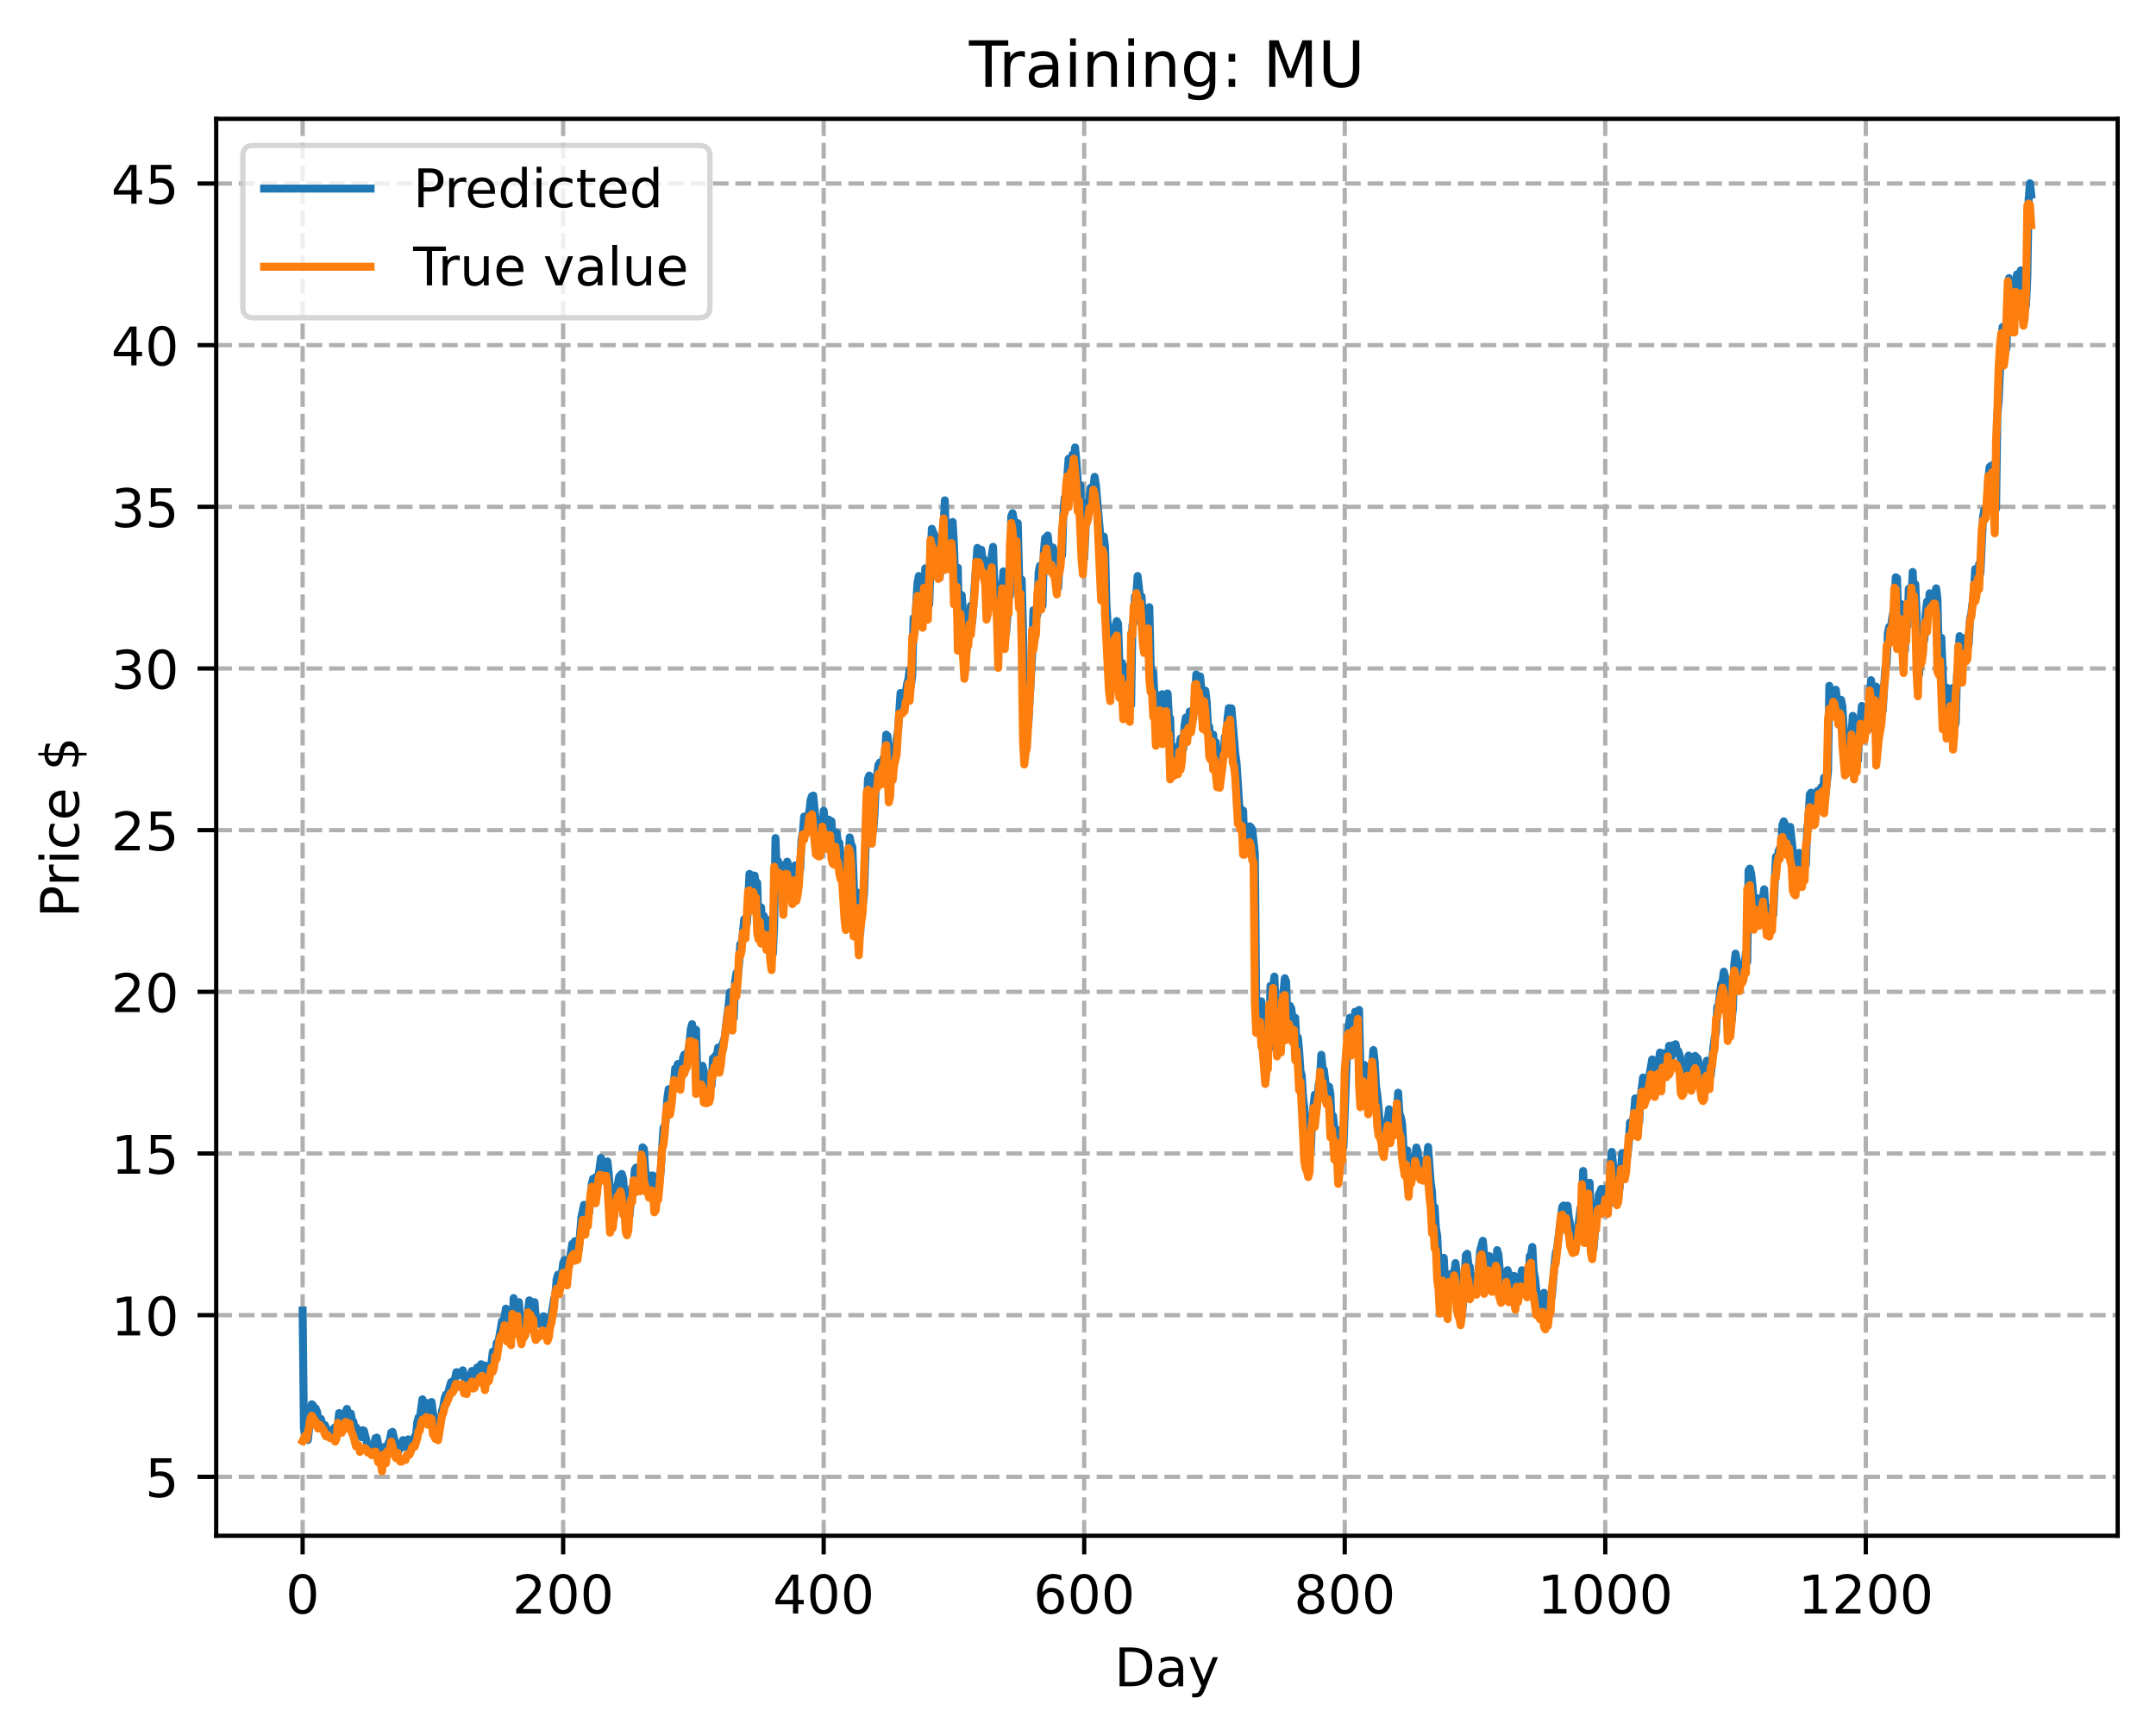<?xml version="1.0" encoding="utf-8" standalone="no"?>
<!DOCTYPE svg PUBLIC "-//W3C//DTD SVG 1.1//EN"
  "http://www.w3.org/Graphics/SVG/1.1/DTD/svg11.dtd">
<!-- Created with matplotlib (https://matplotlib.org/) -->
<svg height="325.986pt" version="1.1" viewBox="0 0 404.923 325.986" width="404.923pt" xmlns="http://www.w3.org/2000/svg" xmlns:xlink="http://www.w3.org/1999/xlink">
 <defs>
  <style type="text/css">
*{stroke-linecap:butt;stroke-linejoin:round;}
  </style>
 </defs>
 <g id="figure_1">
  <g id="patch_1">
   <path d="M 0 325.986 
L 404.923 325.986 
L 404.923 0 
L 0 0 
z
" style="fill:#ffffff;"/>
  </g>
  <g id="axes_1">
   <g id="patch_2">
    <path d="M 40.603 288.43 
L 397.723 288.43 
L 397.723 22.318 
L 40.603 22.318 
z
" style="fill:#ffffff;"/>
   </g>
   <g id="matplotlib.axis_1">
    <g id="xtick_1">
     <g id="line2d_1">
      <path clip-path="url(#pd5a8e9463b)" d="M 56.836 288.43 
L 56.836 22.318 
" style="fill:none;stroke:#b0b0b0;stroke-dasharray:2.96,1.28;stroke-dashoffset:0;stroke-width:0.8;"/>
     </g>
     <g id="line2d_2">
      <defs>
       <path d="M 0 0 
L 0 3.5 
" id="m6ab143f74d" style="stroke:#000000;stroke-width:0.8;"/>
      </defs>
      <g>
       <use style="stroke:#000000;stroke-width:0.8;" x="56.836" xlink:href="#m6ab143f74d" y="288.43"/>
      </g>
     </g>
     <g id="text_1">
      <!-- 0 -->
      <defs>
       <path d="M 31.781 66.406 
Q 24.172 66.406 20.328 58.906 
Q 16.5 51.422 16.5 36.375 
Q 16.5 21.391 20.328 13.891 
Q 24.172 6.391 31.781 6.391 
Q 39.453 6.391 43.281 13.891 
Q 47.125 21.391 47.125 36.375 
Q 47.125 51.422 43.281 58.906 
Q 39.453 66.406 31.781 66.406 
z
M 31.781 74.219 
Q 44.047 74.219 50.516 64.516 
Q 56.984 54.828 56.984 36.375 
Q 56.984 17.969 50.516 8.266 
Q 44.047 -1.422 31.781 -1.422 
Q 19.531 -1.422 13.062 8.266 
Q 6.594 17.969 6.594 36.375 
Q 6.594 54.828 13.062 64.516 
Q 19.531 74.219 31.781 74.219 
z
" id="DejaVuSans-48"/>
      </defs>
      <g transform="translate(53.655 303.029)scale(0.1 -0.1)">
       <use xlink:href="#DejaVuSans-48"/>
      </g>
     </g>
    </g>
    <g id="xtick_2">
     <g id="line2d_3">
      <path clip-path="url(#pd5a8e9463b)" d="M 105.766 288.43 
L 105.766 22.318 
" style="fill:none;stroke:#b0b0b0;stroke-dasharray:2.96,1.28;stroke-dashoffset:0;stroke-width:0.8;"/>
     </g>
     <g id="line2d_4">
      <g>
       <use style="stroke:#000000;stroke-width:0.8;" x="105.766" xlink:href="#m6ab143f74d" y="288.43"/>
      </g>
     </g>
     <g id="text_2">
      <!-- 200 -->
      <defs>
       <path d="M 19.188 8.297 
L 53.609 8.297 
L 53.609 0 
L 7.328 0 
L 7.328 8.297 
Q 12.938 14.109 22.625 23.891 
Q 32.328 33.688 34.812 36.531 
Q 39.547 41.844 41.422 45.531 
Q 43.312 49.219 43.312 52.781 
Q 43.312 58.594 39.234 62.25 
Q 35.156 65.922 28.609 65.922 
Q 23.969 65.922 18.812 64.312 
Q 13.672 62.703 7.812 59.422 
L 7.812 69.391 
Q 13.766 71.781 18.938 73 
Q 24.125 74.219 28.422 74.219 
Q 39.75 74.219 46.484 68.547 
Q 53.219 62.891 53.219 53.422 
Q 53.219 48.922 51.531 44.891 
Q 49.859 40.875 45.406 35.406 
Q 44.188 33.984 37.641 27.219 
Q 31.109 20.453 19.188 8.297 
z
" id="DejaVuSans-50"/>
      </defs>
      <g transform="translate(96.223 303.029)scale(0.1 -0.1)">
       <use xlink:href="#DejaVuSans-50"/>
       <use x="63.623" xlink:href="#DejaVuSans-48"/>
       <use x="127.246" xlink:href="#DejaVuSans-48"/>
      </g>
     </g>
    </g>
    <g id="xtick_3">
     <g id="line2d_5">
      <path clip-path="url(#pd5a8e9463b)" d="M 154.697 288.43 
L 154.697 22.318 
" style="fill:none;stroke:#b0b0b0;stroke-dasharray:2.96,1.28;stroke-dashoffset:0;stroke-width:0.8;"/>
     </g>
     <g id="line2d_6">
      <g>
       <use style="stroke:#000000;stroke-width:0.8;" x="154.697" xlink:href="#m6ab143f74d" y="288.43"/>
      </g>
     </g>
     <g id="text_3">
      <!-- 400 -->
      <defs>
       <path d="M 37.797 64.312 
L 12.891 25.391 
L 37.797 25.391 
z
M 35.203 72.906 
L 47.609 72.906 
L 47.609 25.391 
L 58.016 25.391 
L 58.016 17.188 
L 47.609 17.188 
L 47.609 0 
L 37.797 0 
L 37.797 17.188 
L 4.891 17.188 
L 4.891 26.703 
z
" id="DejaVuSans-52"/>
      </defs>
      <g transform="translate(145.153 303.029)scale(0.1 -0.1)">
       <use xlink:href="#DejaVuSans-52"/>
       <use x="63.623" xlink:href="#DejaVuSans-48"/>
       <use x="127.246" xlink:href="#DejaVuSans-48"/>
      </g>
     </g>
    </g>
    <g id="xtick_4">
     <g id="line2d_7">
      <path clip-path="url(#pd5a8e9463b)" d="M 203.628 288.43 
L 203.628 22.318 
" style="fill:none;stroke:#b0b0b0;stroke-dasharray:2.96,1.28;stroke-dashoffset:0;stroke-width:0.8;"/>
     </g>
     <g id="line2d_8">
      <g>
       <use style="stroke:#000000;stroke-width:0.8;" x="203.628" xlink:href="#m6ab143f74d" y="288.43"/>
      </g>
     </g>
     <g id="text_4">
      <!-- 600 -->
      <defs>
       <path d="M 33.016 40.375 
Q 26.375 40.375 22.484 35.828 
Q 18.609 31.297 18.609 23.391 
Q 18.609 15.531 22.484 10.953 
Q 26.375 6.391 33.016 6.391 
Q 39.656 6.391 43.531 10.953 
Q 47.406 15.531 47.406 23.391 
Q 47.406 31.297 43.531 35.828 
Q 39.656 40.375 33.016 40.375 
z
M 52.594 71.297 
L 52.594 62.312 
Q 48.875 64.062 45.094 64.984 
Q 41.312 65.922 37.594 65.922 
Q 27.828 65.922 22.672 59.328 
Q 17.531 52.734 16.797 39.406 
Q 19.672 43.656 24.016 45.922 
Q 28.375 48.188 33.594 48.188 
Q 44.578 48.188 50.953 41.516 
Q 57.328 34.859 57.328 23.391 
Q 57.328 12.156 50.688 5.359 
Q 44.047 -1.422 33.016 -1.422 
Q 20.359 -1.422 13.672 8.266 
Q 6.984 17.969 6.984 36.375 
Q 6.984 53.656 15.188 63.938 
Q 23.391 74.219 37.203 74.219 
Q 40.922 74.219 44.703 73.484 
Q 48.484 72.75 52.594 71.297 
z
" id="DejaVuSans-54"/>
      </defs>
      <g transform="translate(194.084 303.029)scale(0.1 -0.1)">
       <use xlink:href="#DejaVuSans-54"/>
       <use x="63.623" xlink:href="#DejaVuSans-48"/>
       <use x="127.246" xlink:href="#DejaVuSans-48"/>
      </g>
     </g>
    </g>
    <g id="xtick_5">
     <g id="line2d_9">
      <path clip-path="url(#pd5a8e9463b)" d="M 252.558 288.43 
L 252.558 22.318 
" style="fill:none;stroke:#b0b0b0;stroke-dasharray:2.96,1.28;stroke-dashoffset:0;stroke-width:0.8;"/>
     </g>
     <g id="line2d_10">
      <g>
       <use style="stroke:#000000;stroke-width:0.8;" x="252.558" xlink:href="#m6ab143f74d" y="288.43"/>
      </g>
     </g>
     <g id="text_5">
      <!-- 800 -->
      <defs>
       <path d="M 31.781 34.625 
Q 24.75 34.625 20.719 30.859 
Q 16.703 27.094 16.703 20.516 
Q 16.703 13.922 20.719 10.156 
Q 24.75 6.391 31.781 6.391 
Q 38.812 6.391 42.859 10.172 
Q 46.922 13.969 46.922 20.516 
Q 46.922 27.094 42.891 30.859 
Q 38.875 34.625 31.781 34.625 
z
M 21.922 38.812 
Q 15.578 40.375 12.031 44.719 
Q 8.5 49.078 8.5 55.328 
Q 8.5 64.062 14.719 69.141 
Q 20.953 74.219 31.781 74.219 
Q 42.672 74.219 48.875 69.141 
Q 55.078 64.062 55.078 55.328 
Q 55.078 49.078 51.531 44.719 
Q 48 40.375 41.703 38.812 
Q 48.828 37.156 52.797 32.312 
Q 56.781 27.484 56.781 20.516 
Q 56.781 9.906 50.312 4.234 
Q 43.844 -1.422 31.781 -1.422 
Q 19.734 -1.422 13.25 4.234 
Q 6.781 9.906 6.781 20.516 
Q 6.781 27.484 10.781 32.312 
Q 14.797 37.156 21.922 38.812 
z
M 18.312 54.391 
Q 18.312 48.734 21.844 45.562 
Q 25.391 42.391 31.781 42.391 
Q 38.141 42.391 41.719 45.562 
Q 45.312 48.734 45.312 54.391 
Q 45.312 60.062 41.719 63.234 
Q 38.141 66.406 31.781 66.406 
Q 25.391 66.406 21.844 63.234 
Q 18.312 60.062 18.312 54.391 
z
" id="DejaVuSans-56"/>
      </defs>
      <g transform="translate(243.015 303.029)scale(0.1 -0.1)">
       <use xlink:href="#DejaVuSans-56"/>
       <use x="63.623" xlink:href="#DejaVuSans-48"/>
       <use x="127.246" xlink:href="#DejaVuSans-48"/>
      </g>
     </g>
    </g>
    <g id="xtick_6">
     <g id="line2d_11">
      <path clip-path="url(#pd5a8e9463b)" d="M 301.489 288.43 
L 301.489 22.318 
" style="fill:none;stroke:#b0b0b0;stroke-dasharray:2.96,1.28;stroke-dashoffset:0;stroke-width:0.8;"/>
     </g>
     <g id="line2d_12">
      <g>
       <use style="stroke:#000000;stroke-width:0.8;" x="301.489" xlink:href="#m6ab143f74d" y="288.43"/>
      </g>
     </g>
     <g id="text_6">
      <!-- 1000 -->
      <defs>
       <path d="M 12.406 8.297 
L 28.516 8.297 
L 28.516 63.922 
L 10.984 60.406 
L 10.984 69.391 
L 28.422 72.906 
L 38.281 72.906 
L 38.281 8.297 
L 54.391 8.297 
L 54.391 0 
L 12.406 0 
z
" id="DejaVuSans-49"/>
      </defs>
      <g transform="translate(288.764 303.029)scale(0.1 -0.1)">
       <use xlink:href="#DejaVuSans-49"/>
       <use x="63.623" xlink:href="#DejaVuSans-48"/>
       <use x="127.246" xlink:href="#DejaVuSans-48"/>
       <use x="190.869" xlink:href="#DejaVuSans-48"/>
      </g>
     </g>
    </g>
    <g id="xtick_7">
     <g id="line2d_13">
      <path clip-path="url(#pd5a8e9463b)" d="M 350.419 288.43 
L 350.419 22.318 
" style="fill:none;stroke:#b0b0b0;stroke-dasharray:2.96,1.28;stroke-dashoffset:0;stroke-width:0.8;"/>
     </g>
     <g id="line2d_14">
      <g>
       <use style="stroke:#000000;stroke-width:0.8;" x="350.419" xlink:href="#m6ab143f74d" y="288.43"/>
      </g>
     </g>
     <g id="text_7">
      <!-- 1200 -->
      <g transform="translate(337.694 303.029)scale(0.1 -0.1)">
       <use xlink:href="#DejaVuSans-49"/>
       <use x="63.623" xlink:href="#DejaVuSans-50"/>
       <use x="127.246" xlink:href="#DejaVuSans-48"/>
       <use x="190.869" xlink:href="#DejaVuSans-48"/>
      </g>
     </g>
    </g>
    <g id="text_8">
     <!-- Day -->
     <defs>
      <path d="M 19.672 64.797 
L 19.672 8.109 
L 31.594 8.109 
Q 46.688 8.109 53.688 14.938 
Q 60.688 21.781 60.688 36.531 
Q 60.688 51.172 53.688 57.984 
Q 46.688 64.797 31.594 64.797 
z
M 9.812 72.906 
L 30.078 72.906 
Q 51.266 72.906 61.172 64.094 
Q 71.094 55.281 71.094 36.531 
Q 71.094 17.672 61.125 8.828 
Q 51.172 0 30.078 0 
L 9.812 0 
z
" id="DejaVuSans-68"/>
      <path d="M 34.281 27.484 
Q 23.391 27.484 19.188 25 
Q 14.984 22.516 14.984 16.5 
Q 14.984 11.719 18.141 8.906 
Q 21.297 6.109 26.703 6.109 
Q 34.188 6.109 38.703 11.406 
Q 43.219 16.703 43.219 25.484 
L 43.219 27.484 
z
M 52.203 31.203 
L 52.203 0 
L 43.219 0 
L 43.219 8.297 
Q 40.141 3.328 35.547 0.953 
Q 30.953 -1.422 24.312 -1.422 
Q 15.922 -1.422 10.953 3.297 
Q 6 8.016 6 15.922 
Q 6 25.141 12.172 29.828 
Q 18.359 34.516 30.609 34.516 
L 43.219 34.516 
L 43.219 35.406 
Q 43.219 41.609 39.141 45 
Q 35.062 48.391 27.688 48.391 
Q 23 48.391 18.547 47.266 
Q 14.109 46.141 10.016 43.891 
L 10.016 52.203 
Q 14.938 54.109 19.578 55.047 
Q 24.219 56 28.609 56 
Q 40.484 56 46.344 49.844 
Q 52.203 43.703 52.203 31.203 
z
" id="DejaVuSans-97"/>
      <path d="M 32.172 -5.078 
Q 28.375 -14.844 24.75 -17.812 
Q 21.141 -20.797 15.094 -20.797 
L 7.906 -20.797 
L 7.906 -13.281 
L 13.188 -13.281 
Q 16.891 -13.281 18.938 -11.516 
Q 21 -9.766 23.484 -3.219 
L 25.094 0.875 
L 2.984 54.688 
L 12.5 54.688 
L 29.594 11.922 
L 46.688 54.688 
L 56.203 54.688 
z
" id="DejaVuSans-121"/>
     </defs>
     <g transform="translate(209.29 316.707)scale(0.1 -0.1)">
      <use xlink:href="#DejaVuSans-68"/>
      <use x="77.002" xlink:href="#DejaVuSans-97"/>
      <use x="138.281" xlink:href="#DejaVuSans-121"/>
     </g>
    </g>
   </g>
   <g id="matplotlib.axis_2">
    <g id="ytick_1">
     <g id="line2d_15">
      <path clip-path="url(#pd5a8e9463b)" d="M 40.603 277.366 
L 397.723 277.366 
" style="fill:none;stroke:#b0b0b0;stroke-dasharray:2.96,1.28;stroke-dashoffset:0;stroke-width:0.8;"/>
     </g>
     <g id="line2d_16">
      <defs>
       <path d="M 0 0 
L -3.5 0 
" id="md1f7f6097b" style="stroke:#000000;stroke-width:0.8;"/>
      </defs>
      <g>
       <use style="stroke:#000000;stroke-width:0.8;" x="40.603" xlink:href="#md1f7f6097b" y="277.366"/>
      </g>
     </g>
     <g id="text_9">
      <!-- 5 -->
      <defs>
       <path d="M 10.797 72.906 
L 49.516 72.906 
L 49.516 64.594 
L 19.828 64.594 
L 19.828 46.734 
Q 21.969 47.469 24.109 47.828 
Q 26.266 48.188 28.422 48.188 
Q 40.625 48.188 47.75 41.5 
Q 54.891 34.812 54.891 23.391 
Q 54.891 11.625 47.562 5.094 
Q 40.234 -1.422 26.906 -1.422 
Q 22.312 -1.422 17.547 -0.641 
Q 12.797 0.141 7.719 1.703 
L 7.719 11.625 
Q 12.109 9.234 16.797 8.062 
Q 21.484 6.891 26.703 6.891 
Q 35.156 6.891 40.078 11.328 
Q 45.016 15.766 45.016 23.391 
Q 45.016 31 40.078 35.438 
Q 35.156 39.891 26.703 39.891 
Q 22.75 39.891 18.812 39.016 
Q 14.891 38.141 10.797 36.281 
z
" id="DejaVuSans-53"/>
      </defs>
      <g transform="translate(27.241 281.166)scale(0.1 -0.1)">
       <use xlink:href="#DejaVuSans-53"/>
      </g>
     </g>
    </g>
    <g id="ytick_2">
     <g id="line2d_17">
      <path clip-path="url(#pd5a8e9463b)" d="M 40.603 247.003 
L 397.723 247.003 
" style="fill:none;stroke:#b0b0b0;stroke-dasharray:2.96,1.28;stroke-dashoffset:0;stroke-width:0.8;"/>
     </g>
     <g id="line2d_18">
      <g>
       <use style="stroke:#000000;stroke-width:0.8;" x="40.603" xlink:href="#md1f7f6097b" y="247.003"/>
      </g>
     </g>
     <g id="text_10">
      <!-- 10 -->
      <g transform="translate(20.878 250.803)scale(0.1 -0.1)">
       <use xlink:href="#DejaVuSans-49"/>
       <use x="63.623" xlink:href="#DejaVuSans-48"/>
      </g>
     </g>
    </g>
    <g id="ytick_3">
     <g id="line2d_19">
      <path clip-path="url(#pd5a8e9463b)" d="M 40.603 216.64 
L 397.723 216.64 
" style="fill:none;stroke:#b0b0b0;stroke-dasharray:2.96,1.28;stroke-dashoffset:0;stroke-width:0.8;"/>
     </g>
     <g id="line2d_20">
      <g>
       <use style="stroke:#000000;stroke-width:0.8;" x="40.603" xlink:href="#md1f7f6097b" y="216.64"/>
      </g>
     </g>
     <g id="text_11">
      <!-- 15 -->
      <g transform="translate(20.878 220.44)scale(0.1 -0.1)">
       <use xlink:href="#DejaVuSans-49"/>
       <use x="63.623" xlink:href="#DejaVuSans-53"/>
      </g>
     </g>
    </g>
    <g id="ytick_4">
     <g id="line2d_21">
      <path clip-path="url(#pd5a8e9463b)" d="M 40.603 186.277 
L 397.723 186.277 
" style="fill:none;stroke:#b0b0b0;stroke-dasharray:2.96,1.28;stroke-dashoffset:0;stroke-width:0.8;"/>
     </g>
     <g id="line2d_22">
      <g>
       <use style="stroke:#000000;stroke-width:0.8;" x="40.603" xlink:href="#md1f7f6097b" y="186.277"/>
      </g>
     </g>
     <g id="text_12">
      <!-- 20 -->
      <g transform="translate(20.878 190.076)scale(0.1 -0.1)">
       <use xlink:href="#DejaVuSans-50"/>
       <use x="63.623" xlink:href="#DejaVuSans-48"/>
      </g>
     </g>
    </g>
    <g id="ytick_5">
     <g id="line2d_23">
      <path clip-path="url(#pd5a8e9463b)" d="M 40.603 155.914 
L 397.723 155.914 
" style="fill:none;stroke:#b0b0b0;stroke-dasharray:2.96,1.28;stroke-dashoffset:0;stroke-width:0.8;"/>
     </g>
     <g id="line2d_24">
      <g>
       <use style="stroke:#000000;stroke-width:0.8;" x="40.603" xlink:href="#md1f7f6097b" y="155.914"/>
      </g>
     </g>
     <g id="text_13">
      <!-- 25 -->
      <g transform="translate(20.878 159.713)scale(0.1 -0.1)">
       <use xlink:href="#DejaVuSans-50"/>
       <use x="63.623" xlink:href="#DejaVuSans-53"/>
      </g>
     </g>
    </g>
    <g id="ytick_6">
     <g id="line2d_25">
      <path clip-path="url(#pd5a8e9463b)" d="M 40.603 125.551 
L 397.723 125.551 
" style="fill:none;stroke:#b0b0b0;stroke-dasharray:2.96,1.28;stroke-dashoffset:0;stroke-width:0.8;"/>
     </g>
     <g id="line2d_26">
      <g>
       <use style="stroke:#000000;stroke-width:0.8;" x="40.603" xlink:href="#md1f7f6097b" y="125.551"/>
      </g>
     </g>
     <g id="text_14">
      <!-- 30 -->
      <defs>
       <path d="M 40.578 39.312 
Q 47.656 37.797 51.625 33 
Q 55.609 28.219 55.609 21.188 
Q 55.609 10.406 48.188 4.484 
Q 40.766 -1.422 27.094 -1.422 
Q 22.516 -1.422 17.656 -0.516 
Q 12.797 0.391 7.625 2.203 
L 7.625 11.719 
Q 11.719 9.328 16.594 8.109 
Q 21.484 6.891 26.812 6.891 
Q 36.078 6.891 40.938 10.547 
Q 45.797 14.203 45.797 21.188 
Q 45.797 27.641 41.281 31.266 
Q 36.766 34.906 28.719 34.906 
L 20.219 34.906 
L 20.219 43.016 
L 29.109 43.016 
Q 36.375 43.016 40.234 45.922 
Q 44.094 48.828 44.094 54.297 
Q 44.094 59.906 40.109 62.906 
Q 36.141 65.922 28.719 65.922 
Q 24.656 65.922 20.016 65.031 
Q 15.375 64.156 9.812 62.312 
L 9.812 71.094 
Q 15.438 72.656 20.344 73.438 
Q 25.25 74.219 29.594 74.219 
Q 40.828 74.219 47.359 69.109 
Q 53.906 64.016 53.906 55.328 
Q 53.906 49.266 50.438 45.094 
Q 46.969 40.922 40.578 39.312 
z
" id="DejaVuSans-51"/>
      </defs>
      <g transform="translate(20.878 129.35)scale(0.1 -0.1)">
       <use xlink:href="#DejaVuSans-51"/>
       <use x="63.623" xlink:href="#DejaVuSans-48"/>
      </g>
     </g>
    </g>
    <g id="ytick_7">
     <g id="line2d_27">
      <path clip-path="url(#pd5a8e9463b)" d="M 40.603 95.188 
L 397.723 95.188 
" style="fill:none;stroke:#b0b0b0;stroke-dasharray:2.96,1.28;stroke-dashoffset:0;stroke-width:0.8;"/>
     </g>
     <g id="line2d_28">
      <g>
       <use style="stroke:#000000;stroke-width:0.8;" x="40.603" xlink:href="#md1f7f6097b" y="95.188"/>
      </g>
     </g>
     <g id="text_15">
      <!-- 35 -->
      <g transform="translate(20.878 98.987)scale(0.1 -0.1)">
       <use xlink:href="#DejaVuSans-51"/>
       <use x="63.623" xlink:href="#DejaVuSans-53"/>
      </g>
     </g>
    </g>
    <g id="ytick_8">
     <g id="line2d_29">
      <path clip-path="url(#pd5a8e9463b)" d="M 40.603 64.825 
L 397.723 64.825 
" style="fill:none;stroke:#b0b0b0;stroke-dasharray:2.96,1.28;stroke-dashoffset:0;stroke-width:0.8;"/>
     </g>
     <g id="line2d_30">
      <g>
       <use style="stroke:#000000;stroke-width:0.8;" x="40.603" xlink:href="#md1f7f6097b" y="64.825"/>
      </g>
     </g>
     <g id="text_16">
      <!-- 40 -->
      <g transform="translate(20.878 68.624)scale(0.1 -0.1)">
       <use xlink:href="#DejaVuSans-52"/>
       <use x="63.623" xlink:href="#DejaVuSans-48"/>
      </g>
     </g>
    </g>
    <g id="ytick_9">
     <g id="line2d_31">
      <path clip-path="url(#pd5a8e9463b)" d="M 40.603 34.462 
L 397.723 34.462 
" style="fill:none;stroke:#b0b0b0;stroke-dasharray:2.96,1.28;stroke-dashoffset:0;stroke-width:0.8;"/>
     </g>
     <g id="line2d_32">
      <g>
       <use style="stroke:#000000;stroke-width:0.8;" x="40.603" xlink:href="#md1f7f6097b" y="34.462"/>
      </g>
     </g>
     <g id="text_17">
      <!-- 45 -->
      <g transform="translate(20.878 38.261)scale(0.1 -0.1)">
       <use xlink:href="#DejaVuSans-52"/>
       <use x="63.623" xlink:href="#DejaVuSans-53"/>
      </g>
     </g>
    </g>
    <g id="text_18">
     <!-- Price $ -->
     <defs>
      <path d="M 19.672 64.797 
L 19.672 37.406 
L 32.078 37.406 
Q 38.969 37.406 42.719 40.969 
Q 46.484 44.531 46.484 51.125 
Q 46.484 57.672 42.719 61.234 
Q 38.969 64.797 32.078 64.797 
z
M 9.812 72.906 
L 32.078 72.906 
Q 44.344 72.906 50.609 67.359 
Q 56.891 61.812 56.891 51.125 
Q 56.891 40.328 50.609 34.812 
Q 44.344 29.297 32.078 29.297 
L 19.672 29.297 
L 19.672 0 
L 9.812 0 
z
" id="DejaVuSans-80"/>
      <path d="M 41.109 46.297 
Q 39.594 47.172 37.812 47.578 
Q 36.031 48 33.891 48 
Q 26.266 48 22.188 43.047 
Q 18.109 38.094 18.109 28.812 
L 18.109 0 
L 9.078 0 
L 9.078 54.688 
L 18.109 54.688 
L 18.109 46.188 
Q 20.953 51.172 25.484 53.578 
Q 30.031 56 36.531 56 
Q 37.453 56 38.578 55.875 
Q 39.703 55.766 41.062 55.516 
z
" id="DejaVuSans-114"/>
      <path d="M 9.422 54.688 
L 18.406 54.688 
L 18.406 0 
L 9.422 0 
z
M 9.422 75.984 
L 18.406 75.984 
L 18.406 64.594 
L 9.422 64.594 
z
" id="DejaVuSans-105"/>
      <path d="M 48.781 52.594 
L 48.781 44.188 
Q 44.969 46.297 41.141 47.344 
Q 37.312 48.391 33.406 48.391 
Q 24.656 48.391 19.812 42.844 
Q 14.984 37.312 14.984 27.297 
Q 14.984 17.281 19.812 11.734 
Q 24.656 6.203 33.406 6.203 
Q 37.312 6.203 41.141 7.25 
Q 44.969 8.297 48.781 10.406 
L 48.781 2.094 
Q 45.016 0.344 40.984 -0.531 
Q 36.969 -1.422 32.422 -1.422 
Q 20.062 -1.422 12.781 6.344 
Q 5.516 14.109 5.516 27.297 
Q 5.516 40.672 12.859 48.328 
Q 20.219 56 33.016 56 
Q 37.156 56 41.109 55.141 
Q 45.062 54.297 48.781 52.594 
z
" id="DejaVuSans-99"/>
      <path d="M 56.203 29.594 
L 56.203 25.203 
L 14.891 25.203 
Q 15.484 15.922 20.484 11.062 
Q 25.484 6.203 34.422 6.203 
Q 39.594 6.203 44.453 7.469 
Q 49.312 8.734 54.109 11.281 
L 54.109 2.781 
Q 49.266 0.734 44.188 -0.344 
Q 39.109 -1.422 33.891 -1.422 
Q 20.797 -1.422 13.156 6.188 
Q 5.516 13.812 5.516 26.812 
Q 5.516 40.234 12.766 48.109 
Q 20.016 56 32.328 56 
Q 43.359 56 49.781 48.891 
Q 56.203 41.797 56.203 29.594 
z
M 47.219 32.234 
Q 47.125 39.594 43.094 43.984 
Q 39.062 48.391 32.422 48.391 
Q 24.906 48.391 20.391 44.141 
Q 15.875 39.891 15.188 32.172 
z
" id="DejaVuSans-101"/>
      <path id="DejaVuSans-32"/>
      <path d="M 33.797 -14.703 
L 28.906 -14.703 
L 28.859 0 
Q 23.734 0.094 18.609 1.188 
Q 13.484 2.297 8.297 4.5 
L 8.297 13.281 
Q 13.281 10.156 18.375 8.562 
Q 23.484 6.984 28.906 6.938 
L 28.906 29.203 
Q 18.109 30.953 13.203 35.156 
Q 8.297 39.359 8.297 46.688 
Q 8.297 54.641 13.625 59.219 
Q 18.953 63.812 28.906 64.5 
L 28.906 75.984 
L 33.797 75.984 
L 33.797 64.656 
Q 38.328 64.453 42.578 63.688 
Q 46.828 62.938 50.875 61.625 
L 50.875 53.078 
Q 46.828 55.125 42.547 56.25 
Q 38.281 57.375 33.797 57.562 
L 33.797 36.719 
Q 44.875 35.016 50.094 30.609 
Q 55.328 26.219 55.328 18.609 
Q 55.328 10.359 49.781 5.594 
Q 44.234 0.828 33.797 0.094 
z
M 28.906 37.594 
L 28.906 57.625 
Q 23.25 56.984 20.266 54.391 
Q 17.281 51.812 17.281 47.516 
Q 17.281 43.312 20.031 40.969 
Q 22.797 38.625 28.906 37.594 
z
M 33.797 28.219 
L 33.797 7.078 
Q 39.984 7.906 43.141 10.594 
Q 46.297 13.281 46.297 17.672 
Q 46.297 21.969 43.281 24.5 
Q 40.281 27.047 33.797 28.219 
z
" id="DejaVuSans-36"/>
     </defs>
     <g transform="translate(14.798 172.342)rotate(-90)scale(0.1 -0.1)">
      <use xlink:href="#DejaVuSans-80"/>
      <use x="58.553" xlink:href="#DejaVuSans-114"/>
      <use x="99.666" xlink:href="#DejaVuSans-105"/>
      <use x="127.449" xlink:href="#DejaVuSans-99"/>
      <use x="182.43" xlink:href="#DejaVuSans-101"/>
      <use x="243.953" xlink:href="#DejaVuSans-32"/>
      <use x="275.74" xlink:href="#DejaVuSans-36"/>
     </g>
    </g>
   </g>
   <g id="line2d_33">
    <path clip-path="url(#pd5a8e9463b)" d="M 56.836 246.134 
L 57.081 268.277 
L 57.325 269.587 
L 57.57 269.856 
L 57.814 270.465 
L 58.548 263.739 
L 58.793 263.918 
L 59.038 265.192 
L 59.282 264.512 
L 59.527 265.094 
L 60.016 267.752 
L 60.261 266.482 
L 60.75 268.236 
L 60.995 267.619 
L 61.484 268.784 
L 61.729 268.798 
L 61.974 269.334 
L 62.218 268.939 
L 62.463 268.81 
L 62.708 268.255 
L 62.952 268.028 
L 63.197 268.703 
L 63.441 267.768 
L 63.686 265.39 
L 63.931 267.556 
L 64.175 266.038 
L 64.42 267.157 
L 64.909 265.184 
L 65.154 264.602 
L 65.399 265.922 
L 65.643 266.463 
L 65.888 265.49 
L 66.133 266.824 
L 66.377 267.022 
L 66.622 268.651 
L 66.867 268.051 
L 67.356 268.993 
L 67.601 269.082 
L 67.845 269.904 
L 68.09 268.61 
L 68.335 268.694 
L 69.069 271.543 
L 69.313 271.785 
L 69.802 271.589 
L 70.047 271.865 
L 70.292 271.172 
L 70.536 270.082 
L 70.781 270.005 
L 71.27 272.507 
L 71.515 273.138 
L 72.004 273.888 
L 72.249 271.73 
L 72.494 272.273 
L 72.738 271.906 
L 72.983 270.961 
L 73.228 270.474 
L 73.472 269.052 
L 73.717 268.922 
L 74.696 272.985 
L 74.94 272.123 
L 75.185 272.072 
L 75.429 271.722 
L 75.674 270.469 
L 75.919 270.777 
L 76.163 271.796 
L 76.408 271.439 
L 76.653 270.327 
L 76.897 271.063 
L 77.142 271.257 
L 77.387 271.277 
L 77.631 271.608 
L 77.876 269.829 
L 78.121 269.773 
L 78.365 267.109 
L 78.61 266.219 
L 78.855 266.334 
L 79.344 262.805 
L 79.589 263.954 
L 80.078 264.863 
L 80.323 263.511 
L 80.567 265.16 
L 80.812 264.513 
L 81.056 263.311 
L 81.546 267.2 
L 81.79 267.851 
L 82.035 267.807 
L 82.28 267.064 
L 82.524 267.215 
L 82.769 266.831 
L 83.014 264.989 
L 83.258 264.152 
L 83.503 262.646 
L 83.748 261.935 
L 83.992 262.234 
L 84.482 260.405 
L 84.726 259.595 
L 84.971 259.451 
L 85.216 259.626 
L 85.46 258.97 
L 85.705 257.715 
L 85.95 257.739 
L 86.194 258.101 
L 86.684 258.281 
L 86.928 257.36 
L 87.417 259.6 
L 87.662 258.845 
L 87.907 259.255 
L 88.151 258.507 
L 88.396 258.336 
L 88.641 257.48 
L 88.885 257.862 
L 89.13 258.55 
L 89.619 256.829 
L 89.864 257.007 
L 90.353 256.218 
L 90.598 257.064 
L 90.843 256.467 
L 91.087 256.471 
L 91.332 258.862 
L 91.577 256.912 
L 92.066 256.874 
L 92.311 255.897 
L 92.555 253.845 
L 92.8 255.591 
L 93.044 254.6 
L 93.289 252.221 
L 93.534 252.41 
L 94.023 249.692 
L 94.268 248.146 
L 94.512 248.986 
L 95.002 245.774 
L 95.491 249.977 
L 95.736 250.068 
L 95.98 248.894 
L 96.225 249.978 
L 96.47 243.797 
L 96.714 245.686 
L 96.959 244.928 
L 97.204 245.343 
L 97.448 244.556 
L 97.693 247.452 
L 97.938 248.119 
L 98.182 249.421 
L 98.427 248.622 
L 98.672 248.623 
L 98.916 247.886 
L 99.161 246.404 
L 99.405 244.223 
L 99.65 244.387 
L 99.895 244.718 
L 100.139 246.333 
L 100.384 244.558 
L 100.629 247.592 
L 101.363 248.661 
L 101.607 247.776 
L 101.852 248.707 
L 102.097 247.203 
L 102.341 247.735 
L 102.586 248.668 
L 102.831 247.842 
L 103.075 248.797 
L 103.32 248.535 
L 104.054 243.995 
L 104.299 243.348 
L 104.543 240.301 
L 104.788 239.407 
L 105.032 239.865 
L 105.277 240.837 
L 105.522 239.542 
L 105.766 237.28 
L 106.011 236.667 
L 106.256 237.021 
L 106.5 236.612 
L 106.745 238.326 
L 107.479 233.619 
L 107.724 233.774 
L 107.968 233.095 
L 108.702 234.698 
L 109.192 228.646 
L 109.681 226.287 
L 109.926 226.903 
L 110.17 228.324 
L 110.415 226.975 
L 110.66 227.704 
L 111.149 222.341 
L 111.393 221.372 
L 111.638 223.976 
L 111.883 221.078 
L 112.127 223.088 
L 112.861 217.462 
L 113.106 218.202 
L 113.351 218.314 
L 113.84 219.517 
L 114.085 218.131 
L 114.329 220.457 
L 114.819 227.432 
L 115.063 228.527 
L 115.308 228.582 
L 115.797 223.572 
L 116.287 221.004 
L 116.776 220.473 
L 117.02 221.346 
L 117.265 224.328 
L 117.51 224.679 
L 117.754 228.325 
L 117.999 229.183 
L 118.244 228.263 
L 118.733 222.964 
L 118.978 223.65 
L 119.222 219.7 
L 119.467 219.287 
L 119.712 221.368 
L 119.956 220.02 
L 120.201 219.769 
L 120.446 221.226 
L 120.69 215.478 
L 120.935 215.777 
L 121.18 219.774 
L 121.669 222.385 
L 121.914 221.148 
L 122.158 221.91 
L 122.403 220.777 
L 122.648 220.786 
L 122.892 222.268 
L 123.137 225.463 
L 123.381 224.678 
L 123.626 222.186 
L 123.871 222.083 
L 124.115 219.491 
L 124.605 211.84 
L 124.849 211.686 
L 125.094 209.885 
L 125.339 206.225 
L 125.583 204.562 
L 126.073 206.971 
L 126.317 204.675 
L 126.562 203.681 
L 126.807 200.673 
L 127.051 201.093 
L 127.296 199.822 
L 127.541 201.517 
L 127.785 201.755 
L 128.03 202.269 
L 128.275 198.753 
L 128.519 198.074 
L 128.764 200.838 
L 129.008 198.282 
L 129.253 197.362 
L 129.498 195.814 
L 129.742 193.254 
L 129.987 192.35 
L 130.232 195.1 
L 130.476 195.182 
L 130.721 193.388 
L 130.966 201.577 
L 131.21 202.475 
L 131.455 202.446 
L 131.944 200.168 
L 132.189 201.18 
L 132.434 203.816 
L 132.678 202.663 
L 132.923 205.092 
L 133.168 203.089 
L 133.412 203.685 
L 133.657 203.859 
L 133.902 198.756 
L 134.146 199.007 
L 134.391 198.236 
L 134.636 198.266 
L 134.88 196.734 
L 135.125 198.383 
L 135.369 198.878 
L 135.614 196.371 
L 136.103 194.887 
L 136.593 190.673 
L 136.837 188.927 
L 137.082 186.374 
L 137.571 188.662 
L 137.816 191.202 
L 138.061 184.41 
L 138.305 182.74 
L 138.55 183.709 
L 138.795 181.181 
L 139.039 177.328 
L 139.284 177.702 
L 139.773 172.654 
L 140.018 173.92 
L 140.263 173.535 
L 140.507 169.802 
L 140.752 164.124 
L 140.996 164.292 
L 141.241 169.077 
L 141.73 164.447 
L 141.975 166.401 
L 142.22 165.783 
L 142.464 174.732 
L 142.709 174.096 
L 142.954 170.416 
L 143.198 174.712 
L 143.443 171.998 
L 143.688 172.847 
L 143.932 174.114 
L 144.177 175.979 
L 144.422 172.798 
L 144.666 174.599 
L 144.911 178 
L 145.156 179.129 
L 145.4 173.704 
L 145.645 157.397 
L 145.89 163.823 
L 146.134 161.723 
L 146.379 163.81 
L 146.624 162.389 
L 147.113 165.019 
L 147.357 168.828 
L 147.847 161.834 
L 148.091 162.836 
L 148.336 166.512 
L 148.581 166.686 
L 148.825 165.648 
L 149.07 167.084 
L 149.315 162.527 
L 149.559 165.659 
L 149.804 165.69 
L 150.293 163.148 
L 150.538 157.61 
L 150.783 156.435 
L 151.027 153.356 
L 151.272 154.991 
L 151.517 153.459 
L 151.761 153.284 
L 152.006 152.462 
L 152.251 150.198 
L 152.495 149.524 
L 152.74 149.418 
L 153.474 157.135 
L 153.718 157.845 
L 153.963 159.015 
L 154.452 156.647 
L 154.697 152.265 
L 154.942 154.993 
L 155.431 156.702 
L 155.676 153.95 
L 155.92 154.399 
L 156.165 154.245 
L 156.41 158.249 
L 156.654 159.632 
L 156.899 159.418 
L 157.144 156.388 
L 157.388 158.486 
L 157.633 158.287 
L 157.878 160.724 
L 158.122 160.999 
L 158.367 160.772 
L 158.856 169.64 
L 159.101 171.222 
L 159.59 157.276 
L 159.835 158.487 
L 160.079 159.027 
L 160.569 171.521 
L 160.813 169.955 
L 161.058 167.653 
L 161.547 175.479 
L 161.792 171.018 
L 162.037 170.087 
L 162.281 167.821 
L 163.015 146.294 
L 163.26 145.662 
L 163.505 146.338 
L 163.994 155.937 
L 164.239 152.989 
L 164.483 147.459 
L 164.972 143.692 
L 165.217 143.234 
L 165.462 143.113 
L 165.706 144.718 
L 165.951 142.288 
L 166.196 142.585 
L 166.44 137.978 
L 166.685 138.217 
L 166.93 141.85 
L 167.174 147.554 
L 167.419 145.894 
L 167.664 141.881 
L 167.908 143.558 
L 168.398 138.771 
L 168.642 137.462 
L 169.132 130.148 
L 169.376 130.652 
L 169.621 130.773 
L 169.866 131.764 
L 170.355 128.433 
L 170.6 127.548 
L 170.844 125.774 
L 171.089 128.783 
L 171.333 126.847 
L 171.578 116.083 
L 171.823 117.659 
L 172.312 109.541 
L 172.557 108.179 
L 173.046 112.808 
L 173.291 112.371 
L 173.535 113.669 
L 173.78 106.728 
L 174.269 110.752 
L 174.514 113.54 
L 175.003 99.313 
L 175.493 100.523 
L 175.737 106.118 
L 175.982 105.14 
L 176.227 108.011 
L 176.471 108.507 
L 176.716 105.412 
L 176.96 100.613 
L 177.205 99.198 
L 177.45 93.965 
L 177.694 103.522 
L 177.939 102.951 
L 178.184 103.601 
L 178.428 100.436 
L 178.673 99.948 
L 178.918 98.028 
L 179.162 102.317 
L 179.407 109.415 
L 179.652 109.096 
L 179.896 106.617 
L 180.141 120.934 
L 180.63 111.762 
L 181.12 118.444 
L 181.364 123.3 
L 181.609 121.609 
L 181.854 117.239 
L 182.098 118.734 
L 182.343 113.76 
L 182.588 116.922 
L 183.077 109.757 
L 183.566 102.903 
L 183.811 104.57 
L 184.055 103.456 
L 184.3 103.241 
L 184.545 105.066 
L 184.789 105.064 
L 185.279 106.936 
L 185.523 112.668 
L 185.768 112.139 
L 186.257 104.373 
L 186.502 102.703 
L 186.747 109.326 
L 186.991 109.671 
L 187.236 110.438 
L 187.481 113.243 
L 187.725 121.526 
L 188.215 110.673 
L 188.459 107.323 
L 188.948 119.009 
L 189.193 115.823 
L 189.438 109.174 
L 189.682 111.924 
L 189.927 96.974 
L 190.172 96.381 
L 190.416 97.678 
L 190.661 101.377 
L 190.906 100.534 
L 191.15 98.254 
L 191.395 108.05 
L 191.64 110.469 
L 191.884 108.858 
L 192.129 118.233 
L 192.374 135.204 
L 192.618 137.89 
L 192.863 136.279 
L 193.108 136.341 
L 193.842 123.257 
L 194.086 114.598 
L 194.331 117.666 
L 194.575 116.028 
L 194.82 115.486 
L 195.065 107.512 
L 195.309 106.263 
L 195.554 109.234 
L 195.799 113.781 
L 196.043 103.669 
L 196.288 101.03 
L 196.533 103.399 
L 196.777 100.574 
L 197.267 105.297 
L 197.511 104.591 
L 197.756 102.815 
L 198.001 105.081 
L 198.245 103.782 
L 198.735 110.383 
L 198.979 105.858 
L 199.224 104.826 
L 199.469 104.326 
L 199.713 96.581 
L 199.958 93.454 
L 200.203 93.124 
L 200.692 86.165 
L 200.936 91.161 
L 201.181 89.159 
L 201.426 85.35 
L 201.67 86.598 
L 201.915 84.032 
L 202.16 86.631 
L 202.649 94.104 
L 202.894 91.127 
L 203.138 98.588 
L 203.628 104.858 
L 204.117 94.342 
L 204.362 95.261 
L 204.851 91.599 
L 205.096 93.019 
L 205.34 91.677 
L 205.585 89.558 
L 205.83 91.128 
L 206.563 99.615 
L 206.808 103.229 
L 207.053 110.433 
L 207.297 100.762 
L 207.542 102.695 
L 207.787 113.25 
L 208.765 129.334 
L 209.255 119.558 
L 209.499 117.523 
L 209.744 116.644 
L 209.989 117.131 
L 210.233 124.572 
L 210.478 126.56 
L 210.723 124.481 
L 210.967 126.955 
L 211.212 131.335 
L 211.457 128.691 
L 211.701 128.117 
L 211.946 125.255 
L 212.435 132.43 
L 212.68 117.423 
L 212.924 116.95 
L 213.169 111.978 
L 213.414 111.795 
L 213.658 108.181 
L 214.148 112.556 
L 214.392 112.031 
L 214.637 115.059 
L 214.882 122.391 
L 215.616 116.968 
L 215.86 114.039 
L 216.105 124.837 
L 216.35 127.202 
L 216.594 126.258 
L 216.839 131.08 
L 217.084 131.35 
L 217.328 137.12 
L 217.573 134.15 
L 217.818 133.996 
L 218.062 130.466 
L 218.307 130.376 
L 218.551 137.069 
L 218.796 133.62 
L 219.041 134.155 
L 219.285 130.235 
L 219.53 134.638 
L 219.775 134.885 
L 220.019 142.605 
L 220.264 144.364 
L 220.509 142.44 
L 220.753 142.006 
L 220.998 140.373 
L 221.243 140.191 
L 221.487 140.526 
L 221.732 138.703 
L 221.977 140.995 
L 222.221 140.666 
L 222.466 136.306 
L 222.711 134.78 
L 222.955 135.349 
L 223.2 137.225 
L 223.445 133.622 
L 223.689 135.822 
L 223.934 135.199 
L 224.423 132.423 
L 224.668 126.669 
L 224.912 127.133 
L 225.157 128.089 
L 225.402 127.039 
L 226.136 134.671 
L 226.38 129.714 
L 226.625 131.751 
L 226.87 136.199 
L 227.114 136.533 
L 227.359 139.681 
L 227.604 140.69 
L 227.848 137.963 
L 228.093 142.13 
L 228.338 139.381 
L 228.827 145.266 
L 229.072 143.457 
L 229.316 144.928 
L 229.561 142.884 
L 229.806 141.797 
L 230.05 138.371 
L 230.295 139.496 
L 230.539 135.022 
L 230.784 132.997 
L 231.029 134.88 
L 231.273 133.031 
L 232.007 141.498 
L 232.252 143.446 
L 232.741 151.194 
L 233.231 153.096 
L 233.475 152.233 
L 233.72 159.202 
L 234.209 155.345 
L 234.454 155.955 
L 234.699 155.191 
L 234.943 155.383 
L 235.188 155.837 
L 235.677 160.289 
L 235.922 187.553 
L 236.167 190.486 
L 236.411 190.057 
L 236.656 190.25 
L 236.9 188.057 
L 237.145 192.777 
L 237.879 199.904 
L 238.124 197.394 
L 238.368 196.956 
L 238.613 185.151 
L 238.858 189.308 
L 239.102 185.392 
L 239.347 183.404 
L 239.592 189.737 
L 239.836 190.419 
L 240.081 195.948 
L 240.326 191.711 
L 240.815 195.681 
L 241.06 186.155 
L 241.304 183.719 
L 241.549 184.345 
L 241.794 191.55 
L 242.038 189.044 
L 242.283 188.934 
L 242.527 189.455 
L 243.017 193.691 
L 243.261 191.168 
L 243.506 196.675 
L 243.751 194.828 
L 243.995 197.305 
L 244.24 201.151 
L 244.485 202.015 
L 244.729 206.045 
L 244.974 208.078 
L 245.219 215.019 
L 245.708 217.668 
L 245.953 216.186 
L 246.197 215.905 
L 246.442 209.981 
L 246.931 205.599 
L 247.176 209.239 
L 247.665 203.663 
L 247.91 202.869 
L 248.155 198.114 
L 248.399 200.704 
L 248.644 200.932 
L 249.133 204.954 
L 249.378 205.444 
L 249.622 204.084 
L 249.867 205.5 
L 250.112 211.33 
L 250.356 209.542 
L 250.846 214.043 
L 251.09 212.225 
L 251.335 213.838 
L 251.58 218.371 
L 251.824 217.443 
L 252.069 213.535 
L 252.314 215.422 
L 253.048 195.683 
L 253.292 192.673 
L 253.537 191.136 
L 253.782 194.701 
L 254.026 195.906 
L 254.271 195.271 
L 254.515 190.011 
L 254.76 191.443 
L 255.005 193.562 
L 255.249 189.681 
L 255.494 200.518 
L 255.739 205.602 
L 255.983 203.62 
L 256.228 199.995 
L 256.473 203.605 
L 256.717 202.793 
L 256.962 201.041 
L 257.207 205.585 
L 257.451 203.865 
L 257.941 197.21 
L 258.185 199.425 
L 258.43 203.965 
L 258.675 205.583 
L 259.164 210.945 
L 259.409 211.169 
L 260.143 214.98 
L 260.632 210.267 
L 260.876 208.335 
L 261.121 210.724 
L 261.366 211.838 
L 261.61 210.886 
L 261.855 211.2 
L 262.1 211.094 
L 262.344 209.039 
L 262.589 205.225 
L 262.834 209.23 
L 263.078 209.744 
L 263.323 210.963 
L 263.568 215.155 
L 264.057 218.54 
L 264.302 216.049 
L 264.546 220.741 
L 264.791 221.658 
L 265.036 218.722 
L 265.28 219.845 
L 265.525 217.394 
L 265.77 217.476 
L 266.014 215.517 
L 266.259 216.307 
L 266.503 220.457 
L 266.748 217.893 
L 266.993 219.179 
L 267.237 218.025 
L 267.482 218.98 
L 267.727 219.317 
L 267.971 218.529 
L 268.216 215.405 
L 268.705 222.097 
L 268.95 223.832 
L 269.195 229.178 
L 269.439 226.718 
L 269.684 230.654 
L 269.929 232.092 
L 270.173 237.667 
L 270.418 239.387 
L 270.663 244.616 
L 270.907 238.639 
L 271.152 236.221 
L 271.397 240.451 
L 271.641 240.381 
L 271.886 240.853 
L 272.131 244.07 
L 272.375 239.903 
L 272.62 239.198 
L 272.864 240.49 
L 273.109 239.259 
L 273.354 237.216 
L 273.598 239.247 
L 273.843 243.328 
L 274.577 247.016 
L 274.822 243.875 
L 275.311 235.738 
L 275.556 235.476 
L 275.8 237.666 
L 276.045 237.919 
L 276.29 241.409 
L 276.534 240.958 
L 276.779 240.043 
L 277.024 240.283 
L 277.268 240.895 
L 277.513 240.94 
L 278.002 234.852 
L 278.491 233.027 
L 278.736 235.419 
L 278.981 239.89 
L 279.47 238.682 
L 279.715 235.914 
L 280.449 240.31 
L 280.693 239.495 
L 280.938 238.071 
L 281.183 234.789 
L 281.427 235.662 
L 281.917 241.321 
L 282.161 242.224 
L 282.406 241.99 
L 282.651 240.444 
L 282.895 241.937 
L 283.14 238.548 
L 283.385 239.312 
L 283.629 241.797 
L 283.874 241.872 
L 284.363 239.623 
L 284.852 243.111 
L 285.097 239.939 
L 285.342 241.677 
L 285.831 238.56 
L 286.076 239.565 
L 286.32 239.807 
L 286.565 240.879 
L 286.81 240.392 
L 287.054 241.397 
L 287.299 235.897 
L 287.544 235.725 
L 287.788 234.192 
L 288.033 238.654 
L 288.278 239.987 
L 288.767 244.348 
L 289.012 243.641 
L 289.256 244.218 
L 289.501 245.112 
L 289.746 243.301 
L 289.99 242.804 
L 290.235 246.319 
L 290.479 247.478 
L 290.724 246 
L 290.969 246.504 
L 291.213 244.037 
L 291.458 243.379 
L 291.947 237.68 
L 292.192 235.374 
L 292.437 234.526 
L 293.415 226.655 
L 293.66 226.406 
L 294.149 228.241 
L 294.394 226.433 
L 294.639 228.717 
L 294.883 229.826 
L 295.128 232.252 
L 295.373 232.77 
L 295.617 232.836 
L 295.862 231.537 
L 296.106 233.243 
L 296.596 228.858 
L 296.84 226.852 
L 297.085 227.473 
L 297.33 219.923 
L 297.819 230.135 
L 298.064 226.301 
L 298.553 222.126 
L 298.798 230.132 
L 299.287 234.654 
L 299.776 228.231 
L 300.021 227.738 
L 300.266 224.376 
L 300.755 223.274 
L 301 225.079 
L 301.244 223.781 
L 301.489 225.313 
L 301.734 223.18 
L 301.978 225.268 
L 302.223 226.183 
L 302.467 219.391 
L 302.712 216.341 
L 303.201 221.344 
L 303.446 221.564 
L 303.691 222.878 
L 303.935 224.941 
L 304.18 223.015 
L 304.669 216.562 
L 304.914 217.315 
L 305.159 216.481 
L 305.403 218.447 
L 305.648 217.111 
L 305.893 214.827 
L 306.137 210.817 
L 306.382 211.555 
L 306.627 211.082 
L 306.871 209.375 
L 307.116 206.291 
L 307.361 207.022 
L 307.605 207.291 
L 307.85 210.787 
L 308.094 206.368 
L 308.584 202.369 
L 309.073 205.358 
L 309.318 204.662 
L 310.296 198.973 
L 310.541 202.231 
L 310.786 201.855 
L 311.03 203.357 
L 311.275 202.474 
L 311.52 199.286 
L 311.764 197.676 
L 312.009 200.304 
L 312.254 201.516 
L 312.498 197.807 
L 312.743 198.378 
L 313.232 200.14 
L 313.477 196.418 
L 313.722 199.159 
L 313.966 198.258 
L 314.211 196.314 
L 314.455 196.936 
L 314.7 196.118 
L 314.945 197.427 
L 315.189 197.404 
L 315.679 198.895 
L 315.923 202.476 
L 316.168 203.202 
L 316.413 203.074 
L 316.657 200.832 
L 316.902 202.027 
L 317.147 198.249 
L 317.391 201.436 
L 317.636 201.486 
L 317.881 202.999 
L 318.37 198.312 
L 318.859 198.839 
L 319.104 200.307 
L 319.349 199.954 
L 319.838 203.56 
L 320.082 204.352 
L 320.327 203.345 
L 320.572 199.212 
L 320.816 199.611 
L 321.061 202.128 
L 321.306 202.002 
L 321.795 196.788 
L 322.04 194.839 
L 322.284 193.971 
L 322.529 189.136 
L 322.774 188.838 
L 323.263 184.75 
L 323.508 184.444 
L 323.752 182.489 
L 323.997 183.494 
L 324.242 187.29 
L 324.486 186.502 
L 324.731 191.402 
L 324.976 190.496 
L 325.22 191.686 
L 325.465 189.345 
L 325.71 181.16 
L 325.954 179.105 
L 326.199 180.426 
L 326.443 183.352 
L 326.688 182.707 
L 326.933 184.511 
L 327.177 182.102 
L 327.422 181.881 
L 327.667 181.018 
L 327.911 178.949 
L 328.156 180.658 
L 328.401 163.479 
L 328.645 163.129 
L 328.89 164.102 
L 329.135 166.335 
L 329.624 172.783 
L 329.869 168.642 
L 330.113 169.37 
L 330.603 171.577 
L 331.337 167.019 
L 331.581 171.281 
L 331.826 171.174 
L 332.07 173.527 
L 332.315 170.464 
L 332.56 174.103 
L 332.804 170.827 
L 333.049 171.766 
L 333.538 160.913 
L 333.783 161.764 
L 334.028 159.88 
L 334.272 159.299 
L 334.517 159.824 
L 334.762 154.935 
L 335.006 154.261 
L 335.251 154.844 
L 335.496 157.033 
L 335.74 155.382 
L 335.985 158.705 
L 336.23 155.301 
L 336.719 159.892 
L 336.964 165.47 
L 337.208 165.671 
L 337.453 166.064 
L 337.698 164.153 
L 337.942 160.18 
L 338.187 161.149 
L 338.676 165.484 
L 338.921 161.293 
L 339.165 162.431 
L 339.41 155.528 
L 339.655 154.126 
L 339.899 149.183 
L 340.144 148.872 
L 340.389 149.762 
L 340.633 151.164 
L 340.878 153.659 
L 341.123 152.637 
L 341.367 148.523 
L 341.612 150.307 
L 341.857 148.337 
L 342.101 147.811 
L 342.346 149.719 
L 342.591 146.038 
L 342.835 149.531 
L 343.325 144.856 
L 343.569 128.801 
L 344.058 131.009 
L 344.303 132.971 
L 344.548 130.138 
L 344.792 129.534 
L 345.037 131.686 
L 345.526 133.662 
L 345.771 131.43 
L 346.016 132.58 
L 346.505 140.536 
L 346.994 142.86 
L 347.239 139.711 
L 347.484 139.654 
L 347.728 138.016 
L 347.973 134.449 
L 348.462 141.506 
L 348.707 141.054 
L 348.952 142.823 
L 349.196 137.382 
L 349.686 132.58 
L 349.93 136.028 
L 350.175 134.911 
L 350.419 136.335 
L 350.664 134.24 
L 350.909 136.984 
L 351.398 127.741 
L 351.643 129.387 
L 351.887 129.632 
L 352.132 130.228 
L 352.377 128.968 
L 352.621 139.942 
L 353.111 134.439 
L 353.355 133.427 
L 353.6 133.438 
L 354.089 125.337 
L 354.334 124.692 
L 354.579 118.825 
L 354.823 117.736 
L 355.068 119.26 
L 355.313 116.425 
L 355.802 113.871 
L 356.046 108.417 
L 356.291 108.6 
L 356.536 117.502 
L 356.78 117.667 
L 357.025 113.414 
L 357.27 115.718 
L 357.759 122.184 
L 358.004 115.633 
L 358.248 117.59 
L 358.493 110.566 
L 358.982 112.774 
L 359.227 107.424 
L 359.472 112.13 
L 359.716 109.735 
L 360.45 126.664 
L 360.695 120.283 
L 360.94 123.544 
L 361.184 121.013 
L 361.429 120.064 
L 361.674 115.185 
L 361.918 112.99 
L 362.163 115.078 
L 362.407 111.427 
L 362.652 112.953 
L 362.897 111.933 
L 363.141 111.566 
L 363.386 111.769 
L 363.631 110.493 
L 363.875 112.416 
L 364.12 122.953 
L 364.365 123.797 
L 364.609 119.778 
L 365.099 132.409 
L 365.343 132.621 
L 365.588 129.138 
L 365.833 135.541 
L 366.077 134.821 
L 366.567 129.257 
L 366.811 131.521 
L 367.056 136.643 
L 367.301 135.784 
L 367.545 126.878 
L 367.79 124.601 
L 368.034 119.479 
L 368.279 125.068 
L 368.524 120.96 
L 368.768 124.496 
L 369.013 119.867 
L 369.502 121.98 
L 369.747 120.888 
L 369.992 116.305 
L 370.236 115.259 
L 370.726 111.189 
L 370.97 106.87 
L 371.215 110.123 
L 371.46 108.834 
L 371.704 105.896 
L 371.949 107.663 
L 372.438 97.107 
L 372.683 95.743 
L 372.928 96.502 
L 373.172 94.706 
L 373.417 90.094 
L 373.662 87.729 
L 373.906 87.516 
L 374.151 88.002 
L 374.395 87.238 
L 374.64 92.922 
L 374.885 95.531 
L 375.129 77.986 
L 375.374 75.342 
L 375.863 63.934 
L 376.108 61.413 
L 376.353 65.095 
L 376.597 66.173 
L 376.842 65.38 
L 377.331 52.235 
L 377.821 58.004 
L 378.065 59.407 
L 378.31 53.943 
L 378.555 59.513 
L 378.799 51.555 
L 379.044 56.12 
L 379.289 51.478 
L 379.533 50.781 
L 379.778 50.931 
L 380.022 55.921 
L 380.267 58.305 
L 380.512 57.318 
L 380.756 52.186 
L 381.001 37.486 
L 381.246 34.414 
L 381.49 36.557 
L 381.49 36.557 
" style="fill:none;stroke:#1f77b4;stroke-linecap:square;stroke-width:1.5;"/>
   </g>
   <g id="line2d_34">
    <path clip-path="url(#pd5a8e9463b)" d="M 56.836 270.626 
L 57.325 269.654 
L 57.57 270.322 
L 58.059 267.832 
L 58.304 266.314 
L 58.548 265.889 
L 59.038 266.679 
L 59.282 266.982 
L 59.527 267.954 
L 59.772 268.318 
L 60.016 267.59 
L 60.261 267.832 
L 60.506 268.318 
L 60.75 268.5 
L 60.995 269.351 
L 61.24 269.776 
L 61.484 269.472 
L 61.729 269.897 
L 61.974 270.079 
L 62.218 270.079 
L 62.463 270.201 
L 62.708 270.019 
L 62.952 270.747 
L 63.197 270.14 
L 63.441 267.225 
L 63.686 268.743 
L 63.931 268.804 
L 64.175 269.108 
L 64.909 267.043 
L 65.399 268.379 
L 65.643 267.347 
L 65.888 268.561 
L 66.377 269.776 
L 66.867 271.658 
L 67.111 271.233 
L 67.356 271.415 
L 67.601 272.691 
L 67.845 272.265 
L 68.09 272.265 
L 68.335 272.023 
L 68.579 271.962 
L 68.824 272.205 
L 69.069 272.812 
L 69.313 272.751 
L 69.558 272.812 
L 69.802 273.298 
L 70.292 272.63 
L 70.536 272.63 
L 70.781 273.419 
L 71.026 274.634 
L 71.27 274.695 
L 71.515 274.877 
L 71.76 276.334 
L 72.004 273.176 
L 72.249 274.512 
L 72.494 274.816 
L 72.738 272.569 
L 72.983 273.055 
L 73.228 272.265 
L 73.472 270.747 
L 74.206 273.601 
L 74.451 273.905 
L 74.696 272.873 
L 74.94 274.027 
L 75.185 274.512 
L 75.429 274.512 
L 75.674 274.087 
L 75.919 274.027 
L 76.163 274.209 
L 76.408 273.237 
L 76.653 273.116 
L 76.897 273.237 
L 77.142 272.691 
L 77.387 271.84 
L 77.631 271.537 
L 77.876 271.719 
L 78.365 270.201 
L 78.61 268.804 
L 78.855 268.683 
L 79.099 267.225 
L 79.344 266.618 
L 79.833 267.286 
L 80.078 266.132 
L 80.323 267.59 
L 80.812 266.314 
L 81.056 266.496 
L 81.301 269.351 
L 81.79 270.262 
L 82.035 269.958 
L 82.28 270.504 
L 82.769 267.468 
L 83.014 265.828 
L 83.258 265.464 
L 83.503 264.128 
L 83.748 263.825 
L 84.237 262.671 
L 84.482 261.942 
L 84.726 261.578 
L 84.971 261.578 
L 85.216 261.153 
L 85.46 260.302 
L 85.705 259.877 
L 86.194 260.485 
L 86.684 259.938 
L 86.928 260.242 
L 87.173 261.699 
L 87.417 261.274 
L 87.662 261.821 
L 87.907 260.181 
L 88.151 260.606 
L 88.641 259.452 
L 88.885 260.788 
L 89.13 260.667 
L 89.375 259.695 
L 89.619 259.634 
L 89.864 259.452 
L 90.109 258.663 
L 90.353 259.695 
L 90.598 258.42 
L 91.087 261.092 
L 91.332 259.027 
L 91.577 259.574 
L 91.821 259.392 
L 92.311 256.841 
L 92.555 257.63 
L 92.8 256.72 
L 93.044 254.716 
L 93.289 255.201 
L 93.778 251.861 
L 94.023 250.951 
L 94.268 251.133 
L 94.757 248.886 
L 95.246 251.983 
L 95.736 251.193 
L 95.98 252.651 
L 96.225 246.76 
L 96.47 247.732 
L 96.959 247.246 
L 97.204 247.186 
L 97.448 250.768 
L 97.693 251.254 
L 97.938 252.469 
L 98.182 251.193 
L 98.427 251.193 
L 98.672 250.708 
L 98.916 249.615 
L 99.161 246.457 
L 99.405 247.125 
L 99.65 246.943 
L 99.895 249.675 
L 100.139 247.793 
L 100.384 250.708 
L 100.629 251.679 
L 100.873 250.951 
L 101.118 251.193 
L 101.363 250.525 
L 101.607 250.586 
L 101.852 249.858 
L 102.341 250.951 
L 102.586 250.525 
L 102.831 251.861 
L 103.075 251.133 
L 103.32 249.25 
L 103.565 248.461 
L 104.054 245.607 
L 104.299 242.692 
L 104.543 242.024 
L 104.788 242.995 
L 105.032 243.056 
L 105.766 239.048 
L 106.011 239.656 
L 106.256 239.534 
L 106.5 241.417 
L 106.745 238.562 
L 107.234 236.194 
L 107.724 235.526 
L 107.968 236.801 
L 108.213 236.498 
L 108.458 236.619 
L 109.436 229.089 
L 109.681 229.939 
L 109.926 231.883 
L 110.17 229.332 
L 110.415 230.243 
L 110.904 224.231 
L 111.149 222.895 
L 111.393 225.506 
L 111.638 223.32 
L 111.883 225.992 
L 112.127 224.231 
L 112.372 221.62 
L 112.617 220.648 
L 112.861 220.709 
L 113.106 221.073 
L 113.351 220.83 
L 113.595 221.863 
L 113.84 220.83 
L 114.085 222.531 
L 114.574 231.518 
L 114.819 230.607 
L 115.063 230.668 
L 115.553 226.478 
L 115.797 225.203 
L 116.042 224.595 
L 116.287 224.353 
L 116.531 223.745 
L 116.776 224.899 
L 117.02 228.118 
L 117.265 227.024 
L 117.51 231.275 
L 117.754 232.004 
L 117.999 231.215 
L 118.244 227.328 
L 118.488 225.324 
L 118.733 225.749 
L 118.978 221.681 
L 119.222 221.863 
L 119.467 223.867 
L 119.712 223.017 
L 119.956 222.774 
L 120.201 223.745 
L 120.446 216.822 
L 120.69 217.733 
L 120.935 221.923 
L 121.18 222.652 
L 121.424 223.927 
L 121.669 223.927 
L 121.914 224.96 
L 122.158 223.563 
L 122.403 223.563 
L 122.648 224.049 
L 122.892 227.692 
L 123.137 227.328 
L 123.381 225.324 
L 123.626 225.324 
L 123.871 222.652 
L 124.36 215.608 
L 124.605 215.061 
L 124.849 212.875 
L 125.094 208.989 
L 125.339 207.592 
L 125.583 209.353 
L 125.828 209.353 
L 126.073 207.896 
L 126.562 202.855 
L 126.807 203.523 
L 127.051 203.098 
L 127.296 204.191 
L 127.541 204.252 
L 127.785 204.677 
L 128.03 201.641 
L 128.275 200.73 
L 128.519 201.641 
L 128.764 200.791 
L 129.008 200.487 
L 129.498 195.568 
L 129.742 195.508 
L 129.987 198.848 
L 130.476 195.811 
L 130.721 205.467 
L 130.966 204.07 
L 131.21 204.981 
L 131.455 204.738 
L 131.7 203.645 
L 131.944 204.313 
L 132.189 207.106 
L 132.434 205.952 
L 132.678 207.228 
L 132.923 205.527 
L 133.168 207.046 
L 133.412 206.195 
L 133.657 201.459 
L 133.902 202.127 
L 134.146 200.366 
L 134.391 201.034 
L 134.636 199.09 
L 135.125 201.459 
L 135.369 200.123 
L 135.614 197.754 
L 135.859 196.783 
L 136.593 191.196 
L 136.837 189.556 
L 137.327 191.985 
L 137.571 193.564 
L 137.816 186.338 
L 138.061 185.123 
L 138.305 187.127 
L 138.55 184.395 
L 138.795 179.172 
L 139.039 179.597 
L 139.284 178.565 
L 139.529 175.164 
L 139.773 175.589 
L 140.018 176.257 
L 140.507 167.331 
L 140.752 167.209 
L 140.996 171.096 
L 141.241 170.853 
L 141.486 167.574 
L 141.73 169.456 
L 141.975 168.545 
L 142.22 175.286 
L 142.464 176.44 
L 142.709 173.1 
L 142.954 177.229 
L 143.198 175.225 
L 143.443 175.711 
L 143.932 178.383 
L 144.177 175.65 
L 144.422 176.197 
L 144.666 180.387 
L 144.911 182.209 
L 145.156 175.772 
L 145.4 162.776 
L 145.645 166.602 
L 145.89 163.748 
L 146.134 166.055 
L 146.379 163.991 
L 146.868 167.27 
L 147.113 171.824 
L 147.602 164.112 
L 147.847 164.173 
L 148.091 168.545 
L 148.336 168.667 
L 148.581 167.756 
L 148.825 169.82 
L 149.07 165.327 
L 149.559 169.213 
L 149.804 168.059 
L 150.049 166.177 
L 150.293 161.319 
L 150.783 156.704 
L 151.027 157.675 
L 151.272 156.582 
L 151.517 156.461 
L 151.761 155.428 
L 152.006 153.364 
L 152.251 153.364 
L 152.495 152.939 
L 153.229 160.469 
L 153.718 160.833 
L 153.963 160.833 
L 154.208 159.072 
L 154.452 155.246 
L 154.697 156.946 
L 154.942 157.311 
L 155.186 159.436 
L 155.431 156.825 
L 155.676 157.918 
L 155.92 156.886 
L 156.165 161.319 
L 156.41 162.23 
L 156.654 162.412 
L 156.899 159.011 
L 157.144 162.108 
L 157.388 161.926 
L 157.633 164.051 
L 157.878 165.144 
L 158.122 164.841 
L 158.612 172.675 
L 158.856 174.679 
L 159.101 164.051 
L 159.345 159.315 
L 159.59 159.861 
L 159.835 161.987 
L 160.324 175.893 
L 160.813 170.488 
L 161.303 179.415 
L 161.547 174.739 
L 162.037 171.217 
L 162.771 148.748 
L 163.015 148.323 
L 163.26 148.87 
L 163.749 158.465 
L 163.994 155.307 
L 164.239 149.113 
L 164.483 148.323 
L 164.728 147.959 
L 164.972 145.348 
L 165.217 145.712 
L 165.462 147.352 
L 165.706 144.194 
L 165.951 144.74 
L 166.196 140.672 
L 166.44 139.943 
L 166.93 150.692 
L 167.174 149.659 
L 167.419 144.133 
L 167.664 146.502 
L 167.908 143.83 
L 168.398 141.765 
L 168.887 133.992 
L 169.132 134.174 
L 169.376 134.113 
L 169.621 133.688 
L 169.866 133.628 
L 170.11 131.806 
L 170.355 131.381 
L 170.6 128.344 
L 170.844 131.624 
L 171.089 128.527 
L 171.333 119.539 
L 171.578 120.329 
L 171.823 118.446 
L 172.067 113.952 
L 172.312 111.888 
L 172.801 114.56 
L 173.046 114.317 
L 173.291 117.9 
L 173.535 110.369 
L 173.78 111.341 
L 174.269 116.381 
L 174.759 101.382 
L 175.003 102.718 
L 175.248 102.9 
L 175.493 108.183 
L 175.737 106.544 
L 175.982 108.001 
L 176.227 108.73 
L 176.471 108.548 
L 176.716 103.75 
L 177.205 97.374 
L 177.45 107.03 
L 177.694 106.422 
L 177.939 106.908 
L 178.184 103.507 
L 178.428 103.204 
L 178.673 101.989 
L 178.918 104.783 
L 179.162 113.527 
L 179.407 112.616 
L 179.652 110.187 
L 179.896 122.211 
L 180.386 115.288 
L 181.12 127.494 
L 181.364 125.308 
L 181.609 121.057 
L 181.854 121.3 
L 182.098 117.171 
L 182.343 119.235 
L 183.077 110.977 
L 183.321 105.511 
L 183.566 106.179 
L 183.811 105.572 
L 184.055 106.058 
L 184.3 108.062 
L 184.545 107.394 
L 185.034 109.762 
L 185.279 116.381 
L 185.523 115.349 
L 185.768 112.677 
L 186.013 107.698 
L 186.257 106.544 
L 186.502 113.527 
L 186.747 112.859 
L 186.991 113.163 
L 187.236 116.321 
L 187.481 125.43 
L 187.725 116.746 
L 188.215 110.491 
L 188.704 121.907 
L 188.948 118.264 
L 189.193 112.07 
L 189.438 115.228 
L 189.682 102.293 
L 189.927 98.224 
L 190.172 99.682 
L 190.416 104.297 
L 190.661 102.414 
L 190.906 101.625 
L 191.15 109.944 
L 191.395 114.256 
L 191.64 111.463 
L 191.884 121.665 
L 192.129 138.972 
L 192.374 143.587 
L 192.618 141.401 
L 192.863 140.49 
L 193.597 127.434 
L 193.842 118.325 
L 194.086 122.09 
L 194.331 120.146 
L 194.575 119.114 
L 194.82 111.584 
L 195.065 109.701 
L 195.554 114.499 
L 195.799 106.787 
L 196.043 104.236 
L 196.288 105.086 
L 196.533 103.022 
L 197.022 107.272 
L 197.511 106.119 
L 197.756 107.88 
L 198.001 107.698 
L 198.49 111.645 
L 198.735 108.123 
L 198.979 107.576 
L 199.224 106.058 
L 199.469 99.439 
L 199.713 96.828 
L 199.958 96.402 
L 200.203 91.423 
L 200.447 89.419 
L 200.692 95.249 
L 201.181 88.508 
L 201.426 88.69 
L 201.67 86.14 
L 202.16 91.18 
L 202.404 96.038 
L 202.649 94.034 
L 203.138 105.208 
L 203.383 107.88 
L 203.872 98.528 
L 204.117 98.285 
L 204.362 97.435 
L 204.606 95.37 
L 204.851 95.734 
L 205.096 95.188 
L 205.34 91.969 
L 205.585 92.759 
L 206.074 96.706 
L 206.808 112.799 
L 207.053 103.265 
L 207.297 104.175 
L 207.542 115.47 
L 208.276 129.802 
L 208.521 131.684 
L 209.255 120.146 
L 209.744 119.357 
L 209.989 127.676 
L 210.233 131.077 
L 210.478 127.312 
L 210.723 129.984 
L 210.967 135.085 
L 211.212 131.927 
L 211.457 131.441 
L 211.701 128.648 
L 212.191 135.571 
L 212.435 118.932 
L 212.68 119.357 
L 212.924 113.77 
L 213.169 114.317 
L 213.414 111.402 
L 213.658 112.373 
L 213.903 114.56 
L 214.148 113.224 
L 214.637 120.875 
L 214.882 122.636 
L 215.126 121.786 
L 215.371 121.482 
L 215.616 118.021 
L 215.86 127.616 
L 216.105 129.984 
L 216.35 129.923 
L 216.594 134.66 
L 216.839 133.688 
L 217.084 140.065 
L 217.328 138.425 
L 217.573 137.575 
L 217.818 133.385 
L 218.062 134.66 
L 218.307 139.761 
L 218.551 136.725 
L 218.796 137.393 
L 219.041 133.567 
L 219.285 137.575 
L 219.53 137.939 
L 219.775 146.38 
L 220.019 145.834 
L 220.509 145.712 
L 220.753 142.979 
L 220.998 142.979 
L 221.243 145.408 
L 221.487 141.158 
L 221.732 144.558 
L 221.977 142.979 
L 222.221 138.789 
L 222.466 137.575 
L 222.955 139.397 
L 223.2 136.664 
L 223.445 137.636 
L 223.689 137.575 
L 224.179 134.356 
L 224.423 128.587 
L 224.668 128.466 
L 224.912 130.409 
L 225.157 129.984 
L 225.402 131.684 
L 225.646 132.413 
L 225.891 136.907 
L 226.136 131.684 
L 226.38 133.628 
L 226.625 137.453 
L 226.87 137.757 
L 227.114 142.129 
L 227.359 142.676 
L 227.604 139.214 
L 227.848 144.558 
L 228.093 142.615 
L 228.582 147.838 
L 228.827 145.226 
L 229.072 147.959 
L 229.561 144.376 
L 229.806 141.765 
L 230.05 141.826 
L 230.295 136.907 
L 230.539 135.996 
L 230.784 138.121 
L 231.029 135.146 
L 231.518 143.283 
L 231.763 143.89 
L 232.007 146.259 
L 232.497 154.76 
L 232.741 154.76 
L 232.986 155.793 
L 233.231 155.125 
L 233.475 160.529 
L 233.72 160.529 
L 233.965 159.072 
L 234.209 159.193 
L 234.454 159.133 
L 234.699 158.161 
L 234.943 159.011 
L 235.188 161.622 
L 235.433 161.865 
L 235.677 188.342 
L 235.922 193.989 
L 236.167 193.321 
L 236.411 193.686 
L 236.656 191.925 
L 236.9 196.479 
L 237.145 197.208 
L 237.634 203.584 
L 237.879 201.034 
L 238.124 200.791 
L 238.368 188.646 
L 238.613 193.018 
L 239.102 185.548 
L 239.347 193.018 
L 239.592 193.079 
L 239.836 198.422 
L 240.081 194.172 
L 240.57 197.694 
L 240.815 187.795 
L 241.06 187.067 
L 241.304 186.884 
L 241.549 195.325 
L 241.794 192.35 
L 242.038 192.289 
L 242.283 192.896 
L 242.527 194.05 
L 242.772 195.75 
L 243.017 193.443 
L 243.261 199.151 
L 243.506 197.269 
L 243.751 200.244 
L 243.995 204.799 
L 244.24 203.159 
L 244.974 218.219 
L 245.219 219.494 
L 245.463 220.041 
L 245.708 221.073 
L 245.953 220.162 
L 246.197 212.572 
L 246.442 210.811 
L 246.687 208.078 
L 246.931 211.661 
L 247.421 206.985 
L 247.665 205.588 
L 247.91 201.277 
L 248.155 204.738 
L 248.399 203.281 
L 248.644 205.71 
L 248.888 206.317 
L 249.133 207.41 
L 249.378 206.438 
L 249.622 208.078 
L 249.867 213.604 
L 250.112 212.086 
L 250.356 214.151 
L 250.601 217.794 
L 250.846 214.576 
L 251.09 217.187 
L 251.335 222.349 
L 251.58 220.405 
L 251.824 216.762 
L 252.069 218.037 
L 252.314 211.114 
L 252.558 201.034 
L 253.048 194.657 
L 253.292 194.05 
L 253.537 197.451 
L 253.782 198.24 
L 254.026 197.329 
L 254.271 193.443 
L 254.76 195.386 
L 255.005 191.378 
L 255.249 203.949 
L 255.494 207.956 
L 255.739 206.195 
L 255.983 203.038 
L 256.228 207.046 
L 256.473 206.438 
L 256.717 204.981 
L 256.962 209.292 
L 257.207 207.167 
L 257.696 199.394 
L 257.941 201.823 
L 258.185 207.471 
L 258.43 207.835 
L 258.675 211.539 
L 258.919 213.361 
L 259.164 213.604 
L 259.409 214.515 
L 259.653 216.64 
L 259.898 217.308 
L 260.387 212.936 
L 260.632 211.357 
L 260.876 214.029 
L 261.121 214.697 
L 261.366 212.815 
L 261.61 213.118 
L 261.855 213.24 
L 262.1 210.993 
L 262.344 207.228 
L 262.589 211.661 
L 262.834 212.936 
L 263.078 213.604 
L 263.323 217.551 
L 263.812 220.77 
L 264.057 218.705 
L 264.546 224.778 
L 264.791 221.62 
L 265.036 222.288 
L 265.28 220.77 
L 265.525 220.527 
L 265.77 218.037 
L 266.014 219.009 
L 266.259 220.891 
L 266.503 219.798 
L 266.748 221.559 
L 266.993 220.648 
L 267.237 221.741 
L 267.482 221.741 
L 267.727 220.709 
L 267.971 217.733 
L 268.461 224.778 
L 268.705 226.782 
L 268.95 231.64 
L 269.195 230.486 
L 269.439 234.494 
L 269.684 234.737 
L 269.929 240.445 
L 270.173 242.145 
L 270.418 246.7 
L 270.663 241.842 
L 270.907 240.506 
L 271.152 244.089 
L 271.397 243.663 
L 271.641 244.635 
L 271.886 247.732 
L 272.131 240.749 
L 272.375 241.174 
L 272.62 243.421 
L 272.864 242.388 
L 273.109 239.534 
L 273.354 240.931 
L 273.598 245.971 
L 273.843 247.125 
L 274.088 247.611 
L 274.332 248.886 
L 274.577 246.882 
L 275.066 238.32 
L 275.311 237.955 
L 275.556 239.959 
L 275.8 240.627 
L 276.045 244.028 
L 276.534 242.631 
L 277.024 242.813 
L 277.268 243.178 
L 278.002 236.133 
L 278.247 235.587 
L 278.491 237.409 
L 278.736 242.995 
L 278.981 242.085 
L 279.225 241.659 
L 279.47 238.562 
L 280.204 242.631 
L 280.449 241.72 
L 280.938 237.712 
L 281.183 238.259 
L 281.427 243.056 
L 281.917 244.696 
L 282.161 244.271 
L 282.406 244.089 
L 282.651 244.149 
L 282.895 240.749 
L 283.14 242.145 
L 283.385 244.574 
L 283.874 243.906 
L 284.118 242.631 
L 284.608 245.971 
L 284.852 241.659 
L 285.097 244.574 
L 285.586 241.599 
L 285.831 242.631 
L 286.076 242.449 
L 286.32 243.056 
L 286.565 242.995 
L 286.81 243.663 
L 287.054 237.834 
L 287.544 237.166 
L 287.788 242.449 
L 288.033 243.238 
L 288.522 247.003 
L 288.767 246.639 
L 289.012 247.064 
L 289.256 247.793 
L 289.501 246.457 
L 289.746 246.396 
L 289.99 249.25 
L 290.235 249.675 
L 290.479 248.947 
L 290.724 249.007 
L 290.969 246.7 
L 291.213 246.578 
L 291.458 242.145 
L 291.947 237.955 
L 292.192 237.287 
L 293.171 228.239 
L 293.415 228.118 
L 293.66 229.636 
L 293.905 230.182 
L 294.149 228.786 
L 294.394 231.336 
L 294.639 231.761 
L 294.883 234.008 
L 295.373 235.344 
L 295.617 234.737 
L 295.862 235.162 
L 296.106 233.644 
L 296.351 232.915 
L 296.596 230.304 
L 296.84 230.486 
L 297.085 222.409 
L 297.574 233.461 
L 297.819 228.846 
L 298.064 227.632 
L 298.308 224.17 
L 298.553 231.822 
L 298.798 235.405 
L 299.042 236.498 
L 299.532 231.093 
L 299.776 230.972 
L 300.021 227.389 
L 300.266 227.024 
L 300.51 227.024 
L 300.755 227.996 
L 301 226.721 
L 301.244 227.45 
L 301.489 225.203 
L 301.734 227.692 
L 301.978 227.996 
L 302.467 218.644 
L 302.957 223.867 
L 303.201 224.292 
L 303.691 226.356 
L 303.935 225.688 
L 304.425 219.555 
L 304.669 220.162 
L 304.914 219.798 
L 305.159 221.498 
L 305.403 220.102 
L 305.893 213.422 
L 306.137 213.665 
L 306.382 213.483 
L 306.627 211.964 
L 306.871 209.05 
L 307.116 209.414 
L 307.361 209.475 
L 307.605 213.543 
L 307.85 209.353 
L 308.339 205.042 
L 308.584 206.074 
L 308.828 207.592 
L 309.073 206.681 
L 309.318 206.317 
L 309.562 204.434 
L 309.807 203.523 
L 310.052 201.762 
L 310.296 205.649 
L 310.541 203.584 
L 310.786 206.013 
L 311.03 204.92 
L 311.275 201.762 
L 311.52 201.58 
L 311.764 204.799 
L 312.009 204.981 
L 312.254 200.487 
L 312.498 200.912 
L 312.988 202.309 
L 313.232 198.422 
L 313.477 201.823 
L 313.722 201.216 
L 313.966 199.758 
L 314.211 200.062 
L 314.455 199.637 
L 314.7 200.244 
L 314.945 200.062 
L 315.434 201.459 
L 315.679 205.345 
L 315.923 205.831 
L 316.168 205.406 
L 316.413 203.706 
L 316.657 204.556 
L 316.902 202.005 
L 317.147 203.22 
L 317.391 203.281 
L 317.636 204.859 
L 317.881 204.131 
L 318.125 201.216 
L 318.37 200.609 
L 318.615 201.277 
L 318.859 203.281 
L 319.104 203.523 
L 319.349 204.617 
L 319.593 206.438 
L 319.838 206.803 
L 320.082 206.438 
L 320.327 202.187 
L 320.572 202.005 
L 321.061 204.556 
L 321.306 200.426 
L 321.55 200.183 
L 321.795 197.815 
L 322.04 196.965 
L 322.284 191.257 
L 322.529 191.075 
L 323.018 187.856 
L 323.508 185.488 
L 323.752 186.338 
L 323.997 189.799 
L 324.242 189.131 
L 324.486 195.508 
L 324.731 193.625 
L 324.976 194.718 
L 325.22 191.985 
L 325.465 183.605 
L 325.71 182.269 
L 325.954 183.241 
L 326.199 186.156 
L 326.443 185.488 
L 326.688 186.156 
L 326.933 184.516 
L 327.177 184.638 
L 327.422 184.152 
L 327.667 182.33 
L 327.911 182.755 
L 328.156 166.906 
L 328.645 166.238 
L 329.379 174.618 
L 329.624 170.792 
L 330.358 173.889 
L 330.603 172.067 
L 330.847 171.217 
L 331.092 169.335 
L 331.337 172.249 
L 331.581 173.039 
L 331.826 175.711 
L 332.07 172.189 
L 332.315 175.893 
L 332.56 174.375 
L 332.804 174.8 
L 333.294 164.659 
L 333.538 164.902 
L 333.783 162.169 
L 334.028 160.894 
L 334.272 161.319 
L 334.517 157.432 
L 334.762 157.189 
L 335.251 159.922 
L 335.496 158.343 
L 335.74 160.711 
L 335.985 159.254 
L 336.23 161.683 
L 336.474 162.594 
L 336.719 167.331 
L 336.964 167.938 
L 337.208 168.181 
L 337.698 163.383 
L 337.942 163.505 
L 338.431 166.602 
L 338.676 163.444 
L 338.921 165.387 
L 339.165 158.647 
L 339.41 157.736 
L 339.655 152.453 
L 339.899 151.603 
L 340.144 152.028 
L 340.633 155.003 
L 340.878 154.821 
L 341.123 151.663 
L 341.367 152.392 
L 341.612 149.113 
L 341.857 149.599 
L 342.101 151.056 
L 342.346 148.566 
L 342.591 152.756 
L 343.08 146.987 
L 343.325 135.085 
L 343.569 133.081 
L 343.814 133.506 
L 344.058 134.66 
L 344.303 131.806 
L 344.548 132.231 
L 344.792 133.81 
L 345.037 134.113 
L 345.282 136.117 
L 345.526 133.931 
L 345.771 134.538 
L 346.016 139.882 
L 346.505 145.651 
L 346.75 145.348 
L 346.994 142.979 
L 347.239 142.919 
L 347.484 142.19 
L 347.728 137.939 
L 348.218 146.38 
L 348.462 143.83 
L 348.707 145.044 
L 348.952 139.943 
L 349.196 139.7 
L 349.441 135.935 
L 349.686 139.093 
L 349.93 137.696 
L 350.175 138.972 
L 350.419 136.482 
L 350.664 137.332 
L 351.153 129.68 
L 351.398 131.441 
L 351.887 132.656 
L 352.132 131.502 
L 352.377 143.769 
L 352.866 138.789 
L 353.355 135.935 
L 353.845 129.012 
L 354.089 127.008 
L 354.334 121.3 
L 354.579 120.875 
L 354.823 120.936 
L 355.068 118.203 
L 355.313 118.203 
L 355.557 116.017 
L 355.802 110.369 
L 356.046 110.673 
L 356.291 121.907 
L 356.78 116.199 
L 357.27 122.15 
L 357.514 126.401 
L 357.759 118.264 
L 358.004 120.511 
L 358.248 113.345 
L 358.738 115.045 
L 358.982 110.369 
L 359.227 115.47 
L 359.472 111.948 
L 359.716 116.624 
L 359.961 126.401 
L 360.206 130.773 
L 360.45 122.454 
L 360.695 124.944 
L 360.94 124.336 
L 361.184 122.515 
L 361.429 117.232 
L 361.674 116.746 
L 361.918 118.689 
L 362.163 114.681 
L 362.407 115.106 
L 362.652 114.013 
L 362.897 114.499 
L 363.141 113.406 
L 363.386 113.345 
L 363.631 115.41 
L 363.875 126.158 
L 364.12 126.705 
L 364.365 124.094 
L 364.854 136.968 
L 365.343 133.871 
L 365.588 138.729 
L 365.833 138.182 
L 366.077 134.113 
L 366.322 132.595 
L 366.567 134.174 
L 366.811 140.793 
L 367.056 137.636 
L 367.301 130.166 
L 367.545 127.494 
L 367.79 121.361 
L 368.034 127.859 
L 368.279 123.243 
L 368.524 128.223 
L 368.768 122.818 
L 369.013 122.818 
L 369.258 124.215 
L 369.502 123.79 
L 369.747 118.993 
L 369.992 116.564 
L 370.236 115.774 
L 370.481 113.588 
L 370.726 109.762 
L 370.97 112.981 
L 371.215 111.888 
L 371.46 108.608 
L 371.704 110.673 
L 372.194 99.499 
L 372.438 97.678 
L 372.683 97.738 
L 372.928 97.313 
L 373.417 89.419 
L 373.662 89.297 
L 373.906 89.662 
L 374.151 88.69 
L 374.64 100.167 
L 374.885 82.496 
L 375.129 77.213 
L 375.374 68.893 
L 375.619 64.764 
L 375.863 62.578 
L 376.108 67.497 
L 376.353 68.651 
L 376.597 66.829 
L 377.087 52.801 
L 377.331 55.048 
L 377.576 61.303 
L 377.821 62.396 
L 378.065 55.777 
L 378.31 62.457 
L 378.555 54.805 
L 378.799 56.87 
L 379.044 55.716 
L 379.533 55.109 
L 380.022 61.181 
L 380.267 59.663 
L 380.512 54.805 
L 380.756 38.652 
L 381.001 38.227 
L 381.246 38.47 
L 381.49 42.295 
L 381.49 42.295 
" style="fill:none;stroke:#ff7f0e;stroke-linecap:square;stroke-width:1.5;"/>
   </g>
   <g id="patch_3">
    <path d="M 40.603 288.43 
L 40.603 22.318 
" style="fill:none;stroke:#000000;stroke-linecap:square;stroke-linejoin:miter;stroke-width:0.8;"/>
   </g>
   <g id="patch_4">
    <path d="M 397.723 288.43 
L 397.723 22.318 
" style="fill:none;stroke:#000000;stroke-linecap:square;stroke-linejoin:miter;stroke-width:0.8;"/>
   </g>
   <g id="patch_5">
    <path d="M 40.603 288.43 
L 397.723 288.43 
" style="fill:none;stroke:#000000;stroke-linecap:square;stroke-linejoin:miter;stroke-width:0.8;"/>
   </g>
   <g id="patch_6">
    <path d="M 40.603 22.318 
L 397.723 22.318 
" style="fill:none;stroke:#000000;stroke-linecap:square;stroke-linejoin:miter;stroke-width:0.8;"/>
   </g>
   <g id="text_19">
    <!-- Training: MU -->
    <defs>
     <path d="M -0.297 72.906 
L 61.375 72.906 
L 61.375 64.594 
L 35.5 64.594 
L 35.5 0 
L 25.594 0 
L 25.594 64.594 
L -0.297 64.594 
z
" id="DejaVuSans-84"/>
     <path d="M 54.891 33.016 
L 54.891 0 
L 45.906 0 
L 45.906 32.719 
Q 45.906 40.484 42.875 44.328 
Q 39.844 48.188 33.797 48.188 
Q 26.516 48.188 22.312 43.547 
Q 18.109 38.922 18.109 30.906 
L 18.109 0 
L 9.078 0 
L 9.078 54.688 
L 18.109 54.688 
L 18.109 46.188 
Q 21.344 51.125 25.703 53.562 
Q 30.078 56 35.797 56 
Q 45.219 56 50.047 50.172 
Q 54.891 44.344 54.891 33.016 
z
" id="DejaVuSans-110"/>
     <path d="M 45.406 27.984 
Q 45.406 37.75 41.375 43.109 
Q 37.359 48.484 30.078 48.484 
Q 22.859 48.484 18.828 43.109 
Q 14.797 37.75 14.797 27.984 
Q 14.797 18.266 18.828 12.891 
Q 22.859 7.516 30.078 7.516 
Q 37.359 7.516 41.375 12.891 
Q 45.406 18.266 45.406 27.984 
z
M 54.391 6.781 
Q 54.391 -7.172 48.188 -13.984 
Q 42 -20.797 29.203 -20.797 
Q 24.469 -20.797 20.266 -20.094 
Q 16.062 -19.391 12.109 -17.922 
L 12.109 -9.188 
Q 16.062 -11.328 19.922 -12.344 
Q 23.781 -13.375 27.781 -13.375 
Q 36.625 -13.375 41.016 -8.766 
Q 45.406 -4.156 45.406 5.172 
L 45.406 9.625 
Q 42.625 4.781 38.281 2.391 
Q 33.938 0 27.875 0 
Q 17.828 0 11.672 7.656 
Q 5.516 15.328 5.516 27.984 
Q 5.516 40.672 11.672 48.328 
Q 17.828 56 27.875 56 
Q 33.938 56 38.281 53.609 
Q 42.625 51.219 45.406 46.391 
L 45.406 54.688 
L 54.391 54.688 
z
" id="DejaVuSans-103"/>
     <path d="M 11.719 12.406 
L 22.016 12.406 
L 22.016 0 
L 11.719 0 
z
M 11.719 51.703 
L 22.016 51.703 
L 22.016 39.312 
L 11.719 39.312 
z
" id="DejaVuSans-58"/>
     <path d="M 9.812 72.906 
L 24.516 72.906 
L 43.109 23.297 
L 61.812 72.906 
L 76.516 72.906 
L 76.516 0 
L 66.891 0 
L 66.891 64.016 
L 48.094 14.016 
L 38.188 14.016 
L 19.391 64.016 
L 19.391 0 
L 9.812 0 
z
" id="DejaVuSans-77"/>
     <path d="M 8.688 72.906 
L 18.609 72.906 
L 18.609 28.609 
Q 18.609 16.891 22.844 11.734 
Q 27.094 6.594 36.625 6.594 
Q 46.094 6.594 50.344 11.734 
Q 54.594 16.891 54.594 28.609 
L 54.594 72.906 
L 64.5 72.906 
L 64.5 27.391 
Q 64.5 13.141 57.438 5.859 
Q 50.391 -1.422 36.625 -1.422 
Q 22.797 -1.422 15.734 5.859 
Q 8.688 13.141 8.688 27.391 
z
" id="DejaVuSans-85"/>
    </defs>
    <g transform="translate(181.996 16.318)scale(0.12 -0.12)">
     <use xlink:href="#DejaVuSans-84"/>
     <use x="46.334" xlink:href="#DejaVuSans-114"/>
     <use x="87.447" xlink:href="#DejaVuSans-97"/>
     <use x="148.727" xlink:href="#DejaVuSans-105"/>
     <use x="176.51" xlink:href="#DejaVuSans-110"/>
     <use x="239.889" xlink:href="#DejaVuSans-105"/>
     <use x="267.672" xlink:href="#DejaVuSans-110"/>
     <use x="331.051" xlink:href="#DejaVuSans-103"/>
     <use x="394.527" xlink:href="#DejaVuSans-58"/>
     <use x="428.219" xlink:href="#DejaVuSans-32"/>
     <use x="460.006" xlink:href="#DejaVuSans-77"/>
     <use x="546.285" xlink:href="#DejaVuSans-85"/>
    </g>
   </g>
   <g id="legend_1">
    <g id="patch_7">
     <path d="M 47.603 59.674 
L 131.331 59.674 
Q 133.331 59.674 133.331 57.674 
L 133.331 29.318 
Q 133.331 27.318 131.331 27.318 
L 47.603 27.318 
Q 45.603 27.318 45.603 29.318 
L 45.603 57.674 
Q 45.603 59.674 47.603 59.674 
z
" style="fill:#ffffff;opacity:0.8;stroke:#cccccc;stroke-linejoin:miter;"/>
    </g>
    <g id="line2d_35">
     <path d="M 49.603 35.417 
L 69.603 35.417 
" style="fill:none;stroke:#1f77b4;stroke-linecap:square;stroke-width:1.5;"/>
    </g>
    <g id="line2d_36"/>
    <g id="text_20">
     <!-- Predicted -->
     <defs>
      <path d="M 45.406 46.391 
L 45.406 75.984 
L 54.391 75.984 
L 54.391 0 
L 45.406 0 
L 45.406 8.203 
Q 42.578 3.328 38.25 0.953 
Q 33.938 -1.422 27.875 -1.422 
Q 17.969 -1.422 11.734 6.484 
Q 5.516 14.406 5.516 27.297 
Q 5.516 40.188 11.734 48.094 
Q 17.969 56 27.875 56 
Q 33.938 56 38.25 53.625 
Q 42.578 51.266 45.406 46.391 
z
M 14.797 27.297 
Q 14.797 17.391 18.875 11.75 
Q 22.953 6.109 30.078 6.109 
Q 37.203 6.109 41.297 11.75 
Q 45.406 17.391 45.406 27.297 
Q 45.406 37.203 41.297 42.844 
Q 37.203 48.484 30.078 48.484 
Q 22.953 48.484 18.875 42.844 
Q 14.797 37.203 14.797 27.297 
z
" id="DejaVuSans-100"/>
      <path d="M 18.312 70.219 
L 18.312 54.688 
L 36.812 54.688 
L 36.812 47.703 
L 18.312 47.703 
L 18.312 18.016 
Q 18.312 11.328 20.141 9.422 
Q 21.969 7.516 27.594 7.516 
L 36.812 7.516 
L 36.812 0 
L 27.594 0 
Q 17.188 0 13.234 3.875 
Q 9.281 7.766 9.281 18.016 
L 9.281 47.703 
L 2.688 47.703 
L 2.688 54.688 
L 9.281 54.688 
L 9.281 70.219 
z
" id="DejaVuSans-116"/>
     </defs>
     <g transform="translate(77.603 38.917)scale(0.1 -0.1)">
      <use xlink:href="#DejaVuSans-80"/>
      <use x="58.553" xlink:href="#DejaVuSans-114"/>
      <use x="97.416" xlink:href="#DejaVuSans-101"/>
      <use x="158.939" xlink:href="#DejaVuSans-100"/>
      <use x="222.416" xlink:href="#DejaVuSans-105"/>
      <use x="250.199" xlink:href="#DejaVuSans-99"/>
      <use x="305.18" xlink:href="#DejaVuSans-116"/>
      <use x="344.389" xlink:href="#DejaVuSans-101"/>
      <use x="405.912" xlink:href="#DejaVuSans-100"/>
     </g>
    </g>
    <g id="line2d_37">
     <path d="M 49.603 50.095 
L 69.603 50.095 
" style="fill:none;stroke:#ff7f0e;stroke-linecap:square;stroke-width:1.5;"/>
    </g>
    <g id="line2d_38"/>
    <g id="text_21">
     <!-- True value -->
     <defs>
      <path d="M 8.5 21.578 
L 8.5 54.688 
L 17.484 54.688 
L 17.484 21.922 
Q 17.484 14.156 20.5 10.266 
Q 23.531 6.391 29.594 6.391 
Q 36.859 6.391 41.078 11.031 
Q 45.312 15.672 45.312 23.688 
L 45.312 54.688 
L 54.297 54.688 
L 54.297 0 
L 45.312 0 
L 45.312 8.406 
Q 42.047 3.422 37.719 1 
Q 33.406 -1.422 27.688 -1.422 
Q 18.266 -1.422 13.375 4.438 
Q 8.5 10.297 8.5 21.578 
z
M 31.109 56 
z
" id="DejaVuSans-117"/>
      <path d="M 2.984 54.688 
L 12.5 54.688 
L 29.594 8.797 
L 46.688 54.688 
L 56.203 54.688 
L 35.688 0 
L 23.484 0 
z
" id="DejaVuSans-118"/>
      <path d="M 9.422 75.984 
L 18.406 75.984 
L 18.406 0 
L 9.422 0 
z
" id="DejaVuSans-108"/>
     </defs>
     <g transform="translate(77.603 53.595)scale(0.1 -0.1)">
      <use xlink:href="#DejaVuSans-84"/>
      <use x="46.334" xlink:href="#DejaVuSans-114"/>
      <use x="87.447" xlink:href="#DejaVuSans-117"/>
      <use x="150.826" xlink:href="#DejaVuSans-101"/>
      <use x="212.35" xlink:href="#DejaVuSans-32"/>
      <use x="244.137" xlink:href="#DejaVuSans-118"/>
      <use x="303.316" xlink:href="#DejaVuSans-97"/>
      <use x="364.596" xlink:href="#DejaVuSans-108"/>
      <use x="392.379" xlink:href="#DejaVuSans-117"/>
      <use x="455.758" xlink:href="#DejaVuSans-101"/>
     </g>
    </g>
   </g>
  </g>
 </g>
 <defs>
  <clipPath id="pd5a8e9463b">
   <rect height="266.112" width="357.12" x="40.603" y="22.318"/>
  </clipPath>
 </defs>
</svg>
